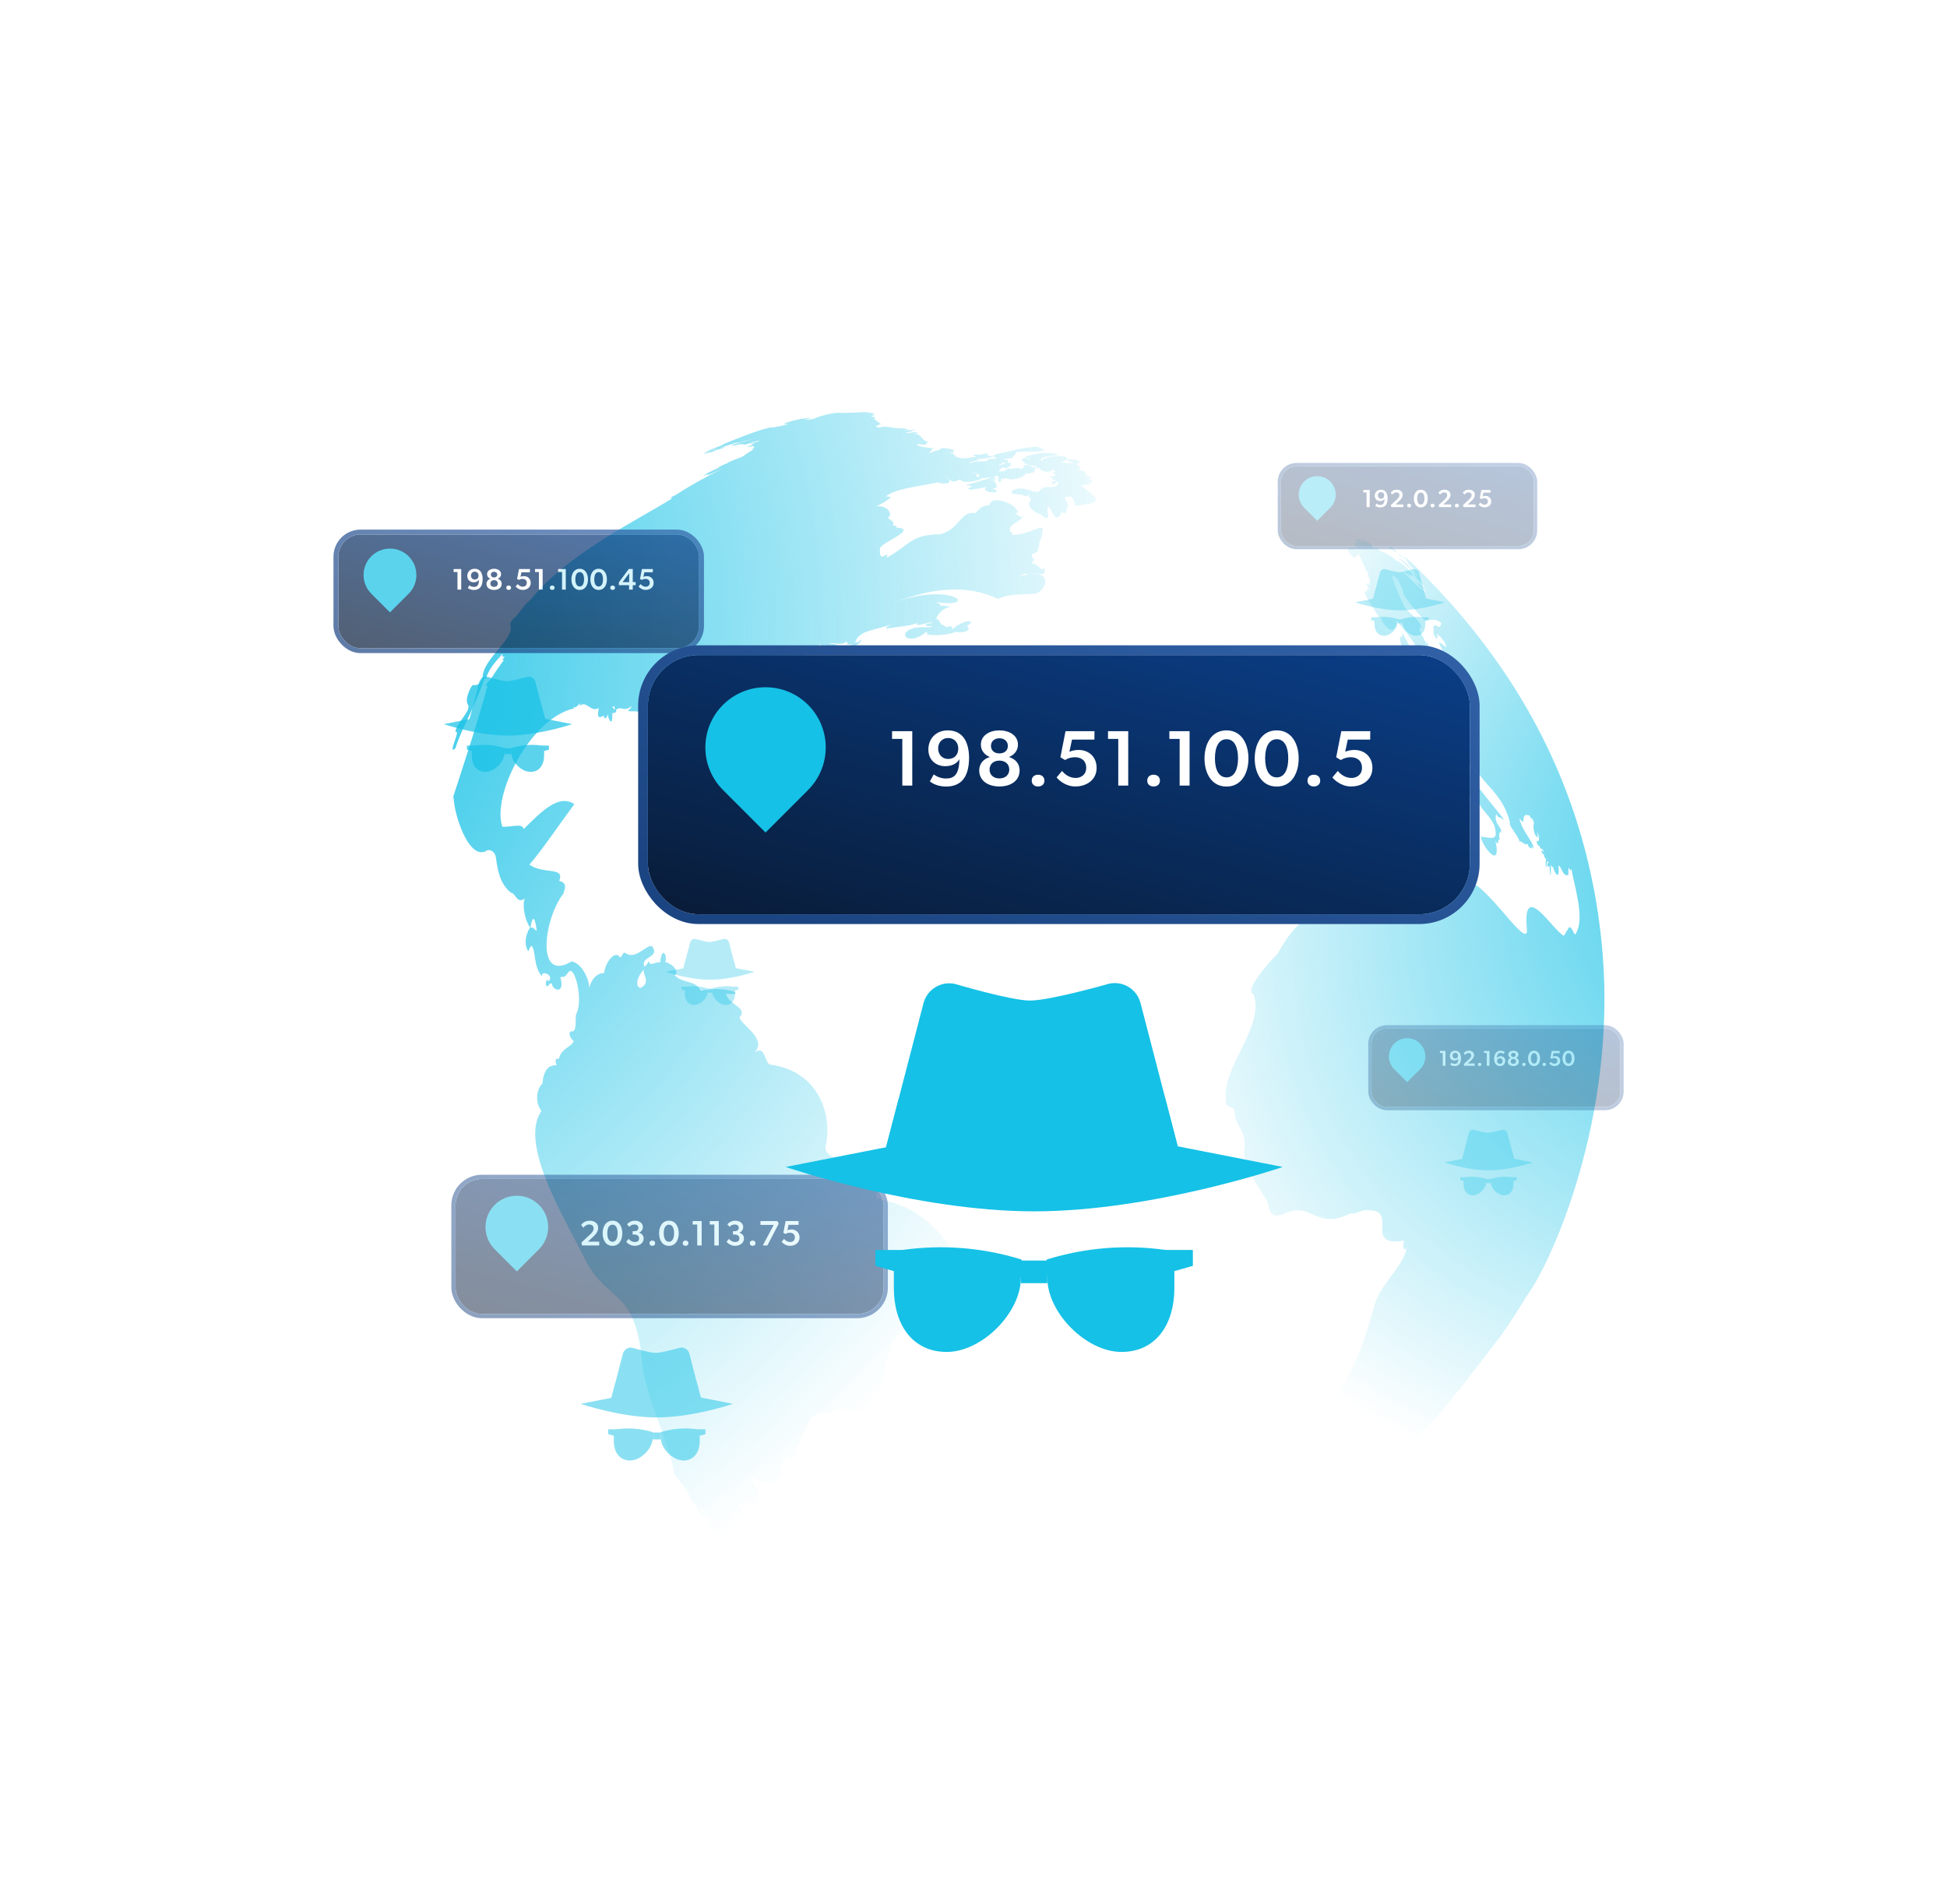 <svg width="589" height="576" viewBox="0 0 589 576" fill="none" xmlns="http://www.w3.org/2000/svg">
<g clip-path="url(#clip0_54738_242397)">
<path d="M287.581 377.034C282.44 370.864 277.545 365.302 266.9 363.032C265.149 361.168 265.398 364.997 265.105 361.094C265.545 360.618 265.567 356.246 263.149 358.767C260.241 354.8 256.055 349.996 249.558 357.457C249.74 355.623 256.818 352.611 253.262 350.932C251.337 349.7 249.684 348.892 249.697 347.053C252.033 337.661 247.876 324.229 233.34 322.138C231.204 322.315 231.758 315.901 228.37 318.406C232.144 314.064 223.987 310.079 223.751 307.759C226.431 304.793 220.263 304.042 219.681 300.623C226.523 301.432 219.983 297.915 211.951 299.765C210.586 296.418 206.081 297.586 204.057 294.919C205.551 294.536 204.098 291.741 201.156 291.016C202.158 289.828 200.3 285.385 199.702 291.253C198.716 290.619 196.551 292.749 196.281 290.758C195.94 291.024 196.364 291.134 195.022 292.494C193.429 289.324 199.895 289.878 197.271 286.267C195.481 285.661 192.154 290.733 189.047 288.225C188.361 288.268 188.728 288.497 187.645 289.743C187.29 289.115 186.847 288.866 186.363 288.914C184.874 288.984 183.051 291.817 182.72 294.424C181.153 294.276 178.946 295.679 178.201 299.17C178.624 297.493 176.41 291.399 172.889 290.886C161.937 297.481 164.529 277.762 170.495 270.282C170.257 270.023 172.319 267.15 169.161 266.526C170.981 262.086 164.408 264.654 160.155 261.589C164.174 256.948 168.418 250.469 173.745 243.302C168.868 239.878 163.171 246.24 158.412 250.822C157.994 249.013 155.367 250.173 151.981 250.144C148.658 240.746 160.388 217.142 173.824 214.279C173.639 214.215 173.464 214.17 173.304 214.104C174.341 213.76 173.94 214.388 175.511 212.701C175.424 213.017 175.399 212.869 175.338 213.531C177.458 211.767 178.781 215.708 181.123 214.199C181.164 214.784 180.03 218.213 182.644 216.452C182.745 216.675 182.679 217.886 183.489 217.01L183.388 217.023C183.733 216.656 183.561 217.131 183.855 215.979C183.925 217.58 185.425 220.347 185.224 215.846C184.933 215.692 186.892 215.863 186.358 214.771C187.891 213.366 188.666 215.646 191.118 213.59C191.023 213.786 190.936 214.338 189.914 214.978C191.151 215.733 192.671 214.23 194.674 216.593C191.492 222.639 202.048 211.776 196.269 225.66C195.569 225.989 193.303 228.928 194.913 229.244C194.833 229.388 193.103 230.474 194.507 230.272C190.715 242.081 201.754 231.674 202.742 222.428L202.723 222.407L203.099 222.545C206.639 210.914 221.822 211.929 228.399 207.851C229.441 208.279 231.136 207.554 231.011 205.656C231.371 206.206 235.24 203.668 232.83 203.278C234.711 201.704 235.984 198.594 240.059 197.015C238.152 198.157 236.554 198.679 236.124 201.26C235.707 201.506 234.948 201.167 234.631 202.754C234.605 202.85 234.59 202.964 234.578 203.094C236.081 201.564 239.408 202.31 241.271 197.566C241.791 197.977 240.532 199.508 241.316 199.255C241.283 199.286 241.277 199.308 241.267 199.344C242.865 198.295 246.061 197.661 248.106 194.846C248.021 196.564 257.643 195.221 250.743 194.681C252.283 194.191 254.066 195.528 256.195 194.081C256.672 195 255.584 195.088 257.936 194.864C257.488 195.165 256.927 195.255 256.427 195.448C256.482 195.542 259.591 196.105 260.625 193.571C259.84 193.587 260.404 194.427 258.704 194.379C259.749 190.832 263.848 190.841 269.509 188.989C269.697 189.337 268.004 189.173 268.207 190.234C269.049 189.917 272.843 189.651 275.643 189.04C276.43 188.866 277.133 188.671 277.686 188.437C276.465 189.883 279.032 188.589 282.109 188.239C281.8 188.537 282.109 188.475 279.96 188.846C280.674 189.583 280.115 189.461 282.183 189.384C280.714 190.349 278.097 189.094 275.09 190.51C271.707 192.466 275.633 195.186 280.25 191.118C280.338 191.18 280.197 191.104 280.56 191.553C278.929 192.137 285.227 192.71 289.38 191.112C289.323 191.672 294.818 191.155 292.468 189.403C295.822 187.463 291.832 187.119 288.099 190.37C287.932 189.476 288.112 189.208 286.182 189.754C286.006 189.566 286.123 189.439 285.367 189.148C284.306 188.991 284.739 188.009 283.235 187.107C283.617 186.253 284.057 185.541 284.734 184.945C285.368 184.354 286.185 183.897 287.39 183.533C287.122 183.385 285.31 183.213 284.264 183.177C284.751 182.824 284.213 182.684 282.995 182.155C296.67 184.188 288.156 176.032 271.325 182.037C279.459 178.906 289.268 176.738 298.584 179.851C299.685 180.216 300.789 180.66 301.893 181.19C305.393 179.604 308.212 179.982 312.587 179.67C314.539 179.862 316.853 177.014 316.066 175.133C315.672 174.117 314.376 173.403 311.695 173.58C313.168 172.892 317.433 175.212 315.712 171.593C315.509 173.799 312.957 169.31 312.265 170.697C311.613 170.528 313.79 168.794 312.238 168.942C312.374 168.364 312.558 168.608 311.971 167.763C312.418 167.761 314.924 166.452 313.752 166.344C314.93 165.343 313.78 164.981 314.905 163.053C316.789 156.236 313.491 161.678 306.232 161.847C306.08 161.808 306.629 160.998 305.71 161.003C304.628 158.778 308.025 158.18 309.533 156.398L309.543 156.362C307.979 156.467 309.077 156.343 306.949 155.255C307.344 155.357 308.996 154.637 307.594 154.627C308.377 153.264 300.1 149.154 299.311 152.83C298.043 152.894 296.683 153.171 295.127 155.247C290.503 154.463 290.429 160.049 284.478 161.629C275.307 161.782 275.33 164.874 268.168 168.777C269.418 165.575 265.73 171.396 266.221 165.917C266.237 165.567 266.822 165.066 267.65 164.509C267.971 164.317 268.291 164.101 268.641 163.893C271.727 162.041 276.069 159.847 271.23 159.637C271.18 159.584 271.137 159.534 271.067 159.492C271.164 159.376 271.248 159.279 271.331 159.183C271.062 159.129 271.103 159.068 270.085 158.961C270.454 158.01 270.567 158.039 268.591 156.755C270.39 155.419 268.311 152.745 264.962 153.198C265.713 152.858 267.687 152.064 269.513 150.483C268.764 150.225 268.65 150.196 267.968 150.223C270.672 147.816 277.824 147.241 283.673 145.942C285.048 146.519 289.51 146.686 285.764 143.989C286.52 144.044 286.763 145.398 288.255 145.612C288.734 145.878 288.979 145.58 290.503 145.031C291.038 146.359 295.477 145.725 297.16 144.658C298.224 144.659 298.48 144.466 300.262 144.456C298.15 145.073 295.122 145.892 292.108 146.834C292.806 146.897 293.498 146.919 294.051 147.181C294.041 147.217 293.526 147.375 292.867 147.849C293.462 148.579 296.25 147.657 298.394 147.364C296.217 149.334 304.594 149.526 300.358 147.811C300.489 147.688 300.731 147.869 301.533 147.408C301.433 147.122 301.582 145.996 300.642 145.696C301.018 144.983 300.982 145.407 301.52 144.515C300.991 144.519 300.714 145.376 299.668 145.459C300.154 145.168 300.312 145.272 300.906 144.592C300.85 144.561 300.902 144.607 300.63 144.418C300.985 144.25 300.991 143.756 301.968 144.072C301.893 144.195 301.717 144.598 302.419 144.583C301.099 144.776 302.992 147.243 302.859 144.697C303.218 144.807 303.15 145.348 304.104 144.541C304.834 145.368 308.646 145.327 310.331 143.285C310.798 143.445 313.904 142.906 312.941 142.128C312.911 141.561 313.551 141.775 314.504 141.558C314.783 142.165 315.9 142.794 316.995 142.74C317.037 142.735 317.066 142.719 317.104 142.729C317.647 142.673 318.163 142.453 318.578 141.978C318.881 142.293 318.622 142.171 319.241 142.607C319.022 142.723 317.89 143.146 318.959 143.187C318.928 143.297 318.954 143.265 319.267 143.543C319.234 143.574 319.225 143.548 318.958 143.778C319.122 143.86 318.943 143.774 319.569 143.858C318.964 143.96 315.762 144.412 318.874 144.582C318.061 144.789 318.232 145.786 319.597 144.991C319.486 145.159 319.434 145.051 319.079 145.691C317.194 144.902 318.434 148.113 319.87 145.416C319.88 145.615 319.638 145.812 320.321 145.927C319.229 148.91 316.308 145.813 314.179 148.787C311.715 149.061 309.048 146.518 305.997 148.623C306.41 150.155 306.008 148.877 308.169 149.698C309.415 149.243 309.864 150.792 311.406 149.65C311.491 149.931 310.464 150.767 311.788 150.324C311.679 150.807 311.552 150.444 311.844 151.385C310.62 152.437 311.39 154.235 314.752 155.644C318.684 158.784 316.238 154.267 317.026 153.267C318.58 153.93 319.109 159.626 321.461 154.497C321.387 155.88 323.199 155.524 322.547 153.299C323.873 155.085 322.612 150.978 321.941 150.528C324.34 149.899 324.572 150.117 325.314 153.105C327.469 152.24 336.263 153.099 328.156 147.844C327.836 147.446 328.186 147.796 326.975 146.947C327.773 146.5 328.554 146.845 330.151 146.622C330.353 146.478 328.878 146.291 329.199 145.776C330.263 146.864 330.95 144.672 329.284 145.027C329.537 144.935 329.878 144.788 330.134 144.539C330.153 144.324 329.035 144.372 328.279 143.286C329.116 143.227 327.318 141.532 326.115 142.684C326.248 142.262 327.656 141.4 325.626 140.455C329.997 138.835 318.2 138.203 324.882 140.12C324.159 140.153 321.053 140.078 321.019 139.849C326.971 137.97 317.023 136.85 314.897 139.605C314.448 137.764 318.237 138.158 320.326 137.567C318.29 136.88 314.833 136.518 310.041 138.281C310.224 138.942 310.657 137.905 311.805 139.156C308.445 137.417 307.652 140.431 313.527 141.068C313.906 141.78 313.194 141.595 310.765 140.571C310.653 140.739 309.302 140.545 309.514 141.773C308.448 141.929 307.774 141.282 306.034 141.877C305.889 141.58 303.797 141.831 304.212 142.475C303.911 142.538 303.011 142.619 302.179 142.663C302.458 142.003 302.36 141.86 303.734 141.327C303.75 141.473 304.028 141.379 304.076 141.793C304.658 141.449 306.019 141.109 305.847 139.97C305.04 140.154 304.254 139.974 302.022 140.937C302.282 140.674 303.988 139.291 304.017 140.212C304.672 139.988 305.046 140.4 304.832 139.116C304.393 138.939 304.598 139.229 303.465 139.037C303.719 138.764 304.087 139.08 304.851 138.665C305.52 139.271 307.133 137.872 307.482 136.758C310.03 136.325 312.168 137.022 316.201 136.33C315.07 135.894 313.985 134.589 311.677 135.391C309.146 135.466 305.853 136.508 302.389 137.198C302.423 137.223 302.484 137.239 302.522 137.249C301.862 137.14 298.978 137.934 301.429 138.469C301.463 138.493 301.105 138.526 301.353 138.803C300.311 138.871 300.276 138.704 298.65 138.975C298.712 139.133 298.883 139.248 299.006 139.303C297.218 139.925 295.844 139.136 293.529 140.195C293.533 140.094 293.548 140.185 293.482 139.924C293.299 140.057 293.097 140.201 292.879 140.342C293.081 140.142 293.214 140.011 294.619 139.132C294.289 139.385 293.91 139.641 293.557 139.888C293.749 139.78 294.814 139.482 296.161 139.194C296.039 139.107 295.961 139.182 295.417 138.859C296.258 139.078 303.351 137.952 298.98 137.927C298.818 136.956 297.853 136.981 296.315 137.904C296.496 137.778 296.698 137.633 296.896 137.504C296.109 137.677 293.014 137.212 295.308 138.225C293.539 138.277 289.879 139.68 288.235 137.135C288.174 137.12 287.561 137.283 287.331 136.94C287.342 136.841 289.066 137.155 288.392 136.184C288.449 136.215 288.544 136.224 288.617 136.046C287.896 136.276 285.144 134.656 283.859 136.337C283.146 135.979 281.731 137.249 280.776 137.001C281.154 136.957 282.467 136.054 281.664 135.846C284.664 135.334 280.166 135.945 277.395 134.658C277.914 133.722 279.845 135.61 280.662 133.562C278.688 133.388 279.041 131.141 276.377 131.26C276.62 131.205 276.878 131.154 277.778 131.01C276.972 130.313 274.37 131.353 274.21 130.902C275.056 130.429 274.375 131.276 277.02 129.845C276.226 129.898 275.931 130.318 273.503 130.081C273.637 130.037 273.764 130.109 274.802 129.906C273.742 129.513 272.109 129.601 269.514 129.383C269.552 129.393 269.698 129.392 269.796 129.244C269.346 129.166 269.762 129.219 268.694 129.233C268.962 128.909 267.799 129.3 267.665 129.108C267.18 128.864 266.491 129.653 265.027 129.131C265.191 128.599 265.478 128.673 266.606 128.297C266.038 128.205 264.398 126.59 264.417 126.697L264.27 126.698C264.34 126.504 264.401 126.811 264.797 126.261C264.047 125.948 264.843 126.39 263.323 125.893C263.912 125.968 265.469 125.301 263.726 125.463C263.899 125.366 265.097 125.087 263.667 125.148C265.863 124.726 262.983 125.128 262.198 124.704C260.137 124.609 257.614 125.04 253.141 124.886C252.009 124.986 249.203 125.469 246.542 126.518C246.557 126.522 246.643 126.505 246.815 126.471C246.107 126.681 244.833 127.208 243.723 126.872C245.192 126.585 243.937 126.833 245.489 126.481C245.165 126.475 244.952 126.278 243.256 126.712C243.277 126.638 243.241 126.708 243.48 126.549C241.715 126.823 239.716 127.178 236.998 128.196C237.42 128.14 237.027 128.18 238.082 128.123C237.961 128.21 237.705 128.167 237.188 128.481C237.527 128.428 237.392 128.417 239.017 128.209C239.055 128.219 239.084 128.202 239.126 128.198C239.084 128.202 239.04 128.215 238.996 128.227C237.072 128.695 235.85 129.031 232.979 129.459C233.033 129.41 233.262 129.375 233.821 129.142C233.497 129.2 233.086 129.306 232.751 129.4L232.761 129.363C230.291 130.044 229.127 130.316 224.388 132.156C224.573 132.102 224.79 132.024 224.971 131.985C224.722 132.062 224.492 132.159 224.246 132.229C222.614 132.813 220.912 133.505 218.398 134.552C218.327 134.573 218.258 134.618 218.143 134.651C218.005 134.71 217.832 134.807 217.625 134.91C218.097 134.758 217.969 134.779 219.229 134.335C219.325 134.281 219.44 134.248 219.545 134.22C219.382 134.28 219.405 134.286 219.229 134.335C219.118 134.385 218.88 134.481 218.424 134.661C218.634 134.637 218.428 134.647 219.07 134.53C218.21 134.818 215.311 135.789 212.806 137.005L213.122 136.89C213.122 136.89 213.137 136.894 213.001 136.977C213.608 136.78 214.179 136.417 216.804 135.705L216.796 135.821C216.656 135.887 216.474 135.958 215.609 136.268C215.65 136.177 215.594 136.264 215.85 136.071C215.045 136.398 214.397 136.45 212.581 137.497C212.686 137.47 212.935 137.393 213.59 137.106C213.586 137.121 213.606 137.11 213.463 137.215L213.457 137.237L213.478 137.219C213.583 137.191 214.052 137.053 214.637 136.788C214.627 136.824 214.66 136.793 214.591 136.894C215.231 136.784 215.639 136.63 217.281 135.947L217.227 135.996C217.456 135.992 218.383 135.721 219.394 135.236C218.68 135.381 218.645 135.215 216.732 135.993C218.201 135.265 220.282 134.758 222.489 134.001L222.504 134.005C222.59 133.988 222.817 134.047 223.612 133.757C223.581 133.812 223.623 133.776 223.5 133.87C223.802 133.893 224.766 133.49 226.161 133.175C226.08 133.233 225.983 133.231 225.697 133.385C226.101 133.333 226.001 133.165 227.916 132.82C226.468 133.239 224.059 133.755 221.395 134.669C221.894 135.153 223.711 134.106 224.851 134.418C225.093 134.363 225.395 134.299 225.619 134.224C225.27 134.369 225.556 134.246 224.788 134.645C225.686 134.658 226.966 133.786 229.908 133.283C229.047 133.87 228.921 133.444 226.477 134.47C227.25 134.317 226.715 134.43 228.7 133.977C228.293 134.186 228.568 133.927 227.442 134.476C227.559 134.491 227.479 134.486 227.788 134.488C227.277 134.867 227.415 134.572 225.925 135.232C225.817 135.417 229.833 134.169 227.339 136.111L228.158 135.969C226.97 136.417 226.16 137.057 224.682 138.114L224.605 138.157C224.575 138.267 219.514 139.944 220.143 140.107C219.584 140.34 219.561 140.216 217.345 141.357C217.481 141.455 217.347 141.499 217.758 141.362C216.339 142.001 215.051 142.517 212.844 143.833C213.486 143.803 212.976 143.883 214.365 143.354C214.312 143.458 214.271 143.314 213.983 143.766C215.064 143.41 216.135 142.916 218.723 141.691C217.835 142.169 215.382 143.437 213.5 144.397L213.816 144.282C211.094 145.638 207.832 147.538 204.224 149.868C203.971 149.96 203.829 149.884 202.859 150.663L203.336 150.787C193.007 157.276 171.75 167.454 160.383 181.547C159.13 182.67 160.099 181.457 156.04 186.536C155.872 186.847 155.343 186.851 154.439 188.419C154.423 188.478 154.443 188.404 154.337 188.786C156.093 193.305 146.097 198.943 145.973 205.092C145.865 205.04 145.739 204.968 145.629 204.924C146.407 205.283 145.055 207.648 143.209 207.247C142.509 207.105 140.53 211.677 141.487 213.036C142.83 214.904 138.278 218.359 137.724 221.419C137.724 221.419 137.772 221.393 137.907 221.286L137.917 221.454L138.042 221.384C139.127 221.367 135.266 228.756 137.776 226.346C139.511 220.655 144.107 212.96 146.534 205.237L146.959 205.403C147.932 202.53 149.043 201.094 152.003 197.848C152.332 197.894 151.29 198.812 152.68 198.662C152.651 198.709 151.351 200.151 152.502 199.599C152.068 200.14 149.717 203.387 148.376 205.653C147.885 205.959 147.842 206.026 146.773 207.457C147.039 207.463 147.009 207.573 147.523 207.329C144.477 218.497 141.099 228.807 136.778 242.061C136.936 241.724 137.107 241.399 137.258 241.06C137.076 245.185 141.402 259.914 146.822 257.582C147.721 256.769 149.482 257.186 149.985 259.215C150.54 263.201 151.118 267.311 154.614 270.117C155.974 270.132 156.306 273.603 158.776 271.836C157.998 273.24 158.49 277.895 160.339 280.579C159.399 282.217 158.181 285.065 159.802 287.841C160.164 287.265 160.185 286.515 160.838 286.149C162.237 287.961 161.281 292.303 163.949 295.374C163.688 293.204 167.952 295.288 165.883 296.868C164.958 295.101 164.678 300.492 166.42 297.425C166.496 297.382 166.396 297.655 166.988 297.572C166.807 299.344 171.103 301.373 169.511 295.614C170.657 295.376 170.55 296.057 172.05 294.037C173.841 291.849 176.595 302.658 174.294 306.839C173.928 308.106 174.705 312.67 172.707 311.993C171.755 312.557 172.716 314.311 173.538 314.981C172.892 316.876 169.844 316.974 169.072 320.355C168.123 320.085 167.735 320.756 168.4 322.259C165.808 322.263 164.512 323.69 164.046 327.962C162.8 328.709 161.401 333.093 163.796 336.093C156.972 346.004 170.411 367.871 176.957 380.917C179.311 385.622 181.877 388.092 184.302 390.249C188.779 394.238 192.8 397.172 194.166 411.242C194.313 413.383 194.684 415.51 195.185 417.664C197.444 427.297 202.577 436.873 203.985 445.97C205.512 448.264 206.778 449.089 208.45 452.059L208.413 452.049C208.566 453.199 209.456 454.619 210.976 456.085C210.926 456.032 210.79 455.934 210.618 455.913C211.311 456.431 211.348 458.441 213.494 459.258C213.196 458.133 213.193 459.023 211.693 456.019C212.733 456.25 213.134 458.472 214.498 459.535C214.48 459.687 215.208 460.727 215.671 461.784C215.151 461.373 215.741 461.763 214.05 460.332C214.825 461.525 215.866 463.457 217.501 465.503C217.501 465.503 217.378 465.274 217.338 465.067C217.487 465.263 217.996 465.947 218.535 465.378L218.467 465.037C218.815 465.482 219.298 465.789 220.032 466.924C219.972 466.909 219.966 466.813 219.101 466.446C219.147 466.513 219.063 466.436 219.466 466.974C219.451 466.97 219.41 466.944 219.331 466.876C220.112 469.22 224.019 471.424 226.138 473.659C226.139 473.597 226.148 473.623 226.157 473.444C226.157 473.444 226.197 473.533 226.609 473.955C226.604 473.914 226.635 473.946 226.48 473.685C226.637 473.765 226.529 473.714 226.898 473.936L226.921 473.941L226.925 473.927C227.002 474.089 227.247 474.026 227.646 474.492C227.494 474.453 227.586 474.413 227.052 474.259C227.117 474.26 227.249 474.664 227.594 474.738C227.69 474.685 228.289 475.25 228.335 475.025C228.358 475.031 228.406 475.209 228.667 475.293L228.671 475.278C228.785 475.307 228.683 475.383 229.36 475.811C229.349 475.793 229.359 475.756 229.376 475.697C229.475 475.778 229.416 475.786 229.786 475.977L229.768 475.893C229.728 475.804 230.01 476.193 230.565 476.478L230.822 476.663L230.798 476.602L231.105 476.815C231.105 476.815 231.082 476.81 231.096 476.758C231.19 476.861 231.082 476.81 231.468 476.973C231.571 477.039 231.518 477.025 231.824 477.183C231.824 477.183 231.779 477.109 231.728 477.001C232.149 477.268 231.914 477.207 232.764 477.687C232.758 477.623 232.79 477.655 232.687 477.526C233.296 477.999 234.197 478.351 235.152 478.804L234.834 478.485C235.004 478.545 235.417 479.109 235.854 479.143C235.747 478.942 235.844 479.18 235.241 478.63C235.294 478.644 235.497 478.878 235.505 478.557C235.57 478.613 235.752 478.778 235.799 478.46C230.262 475.164 224.264 467.803 224.506 461.906C224.129 461.564 223.576 461.42 223.276 460.949C226.495 461.407 223.793 461.721 221.194 457.314C221.697 457.641 222.889 458.352 223.761 458.516C224.931 458.78 225.526 458.124 223.085 454.38C231.433 458.47 231.214 451.122 225.961 446.12C228.442 447.34 236.365 453.114 236.36 443.082C236.961 442.466 237.023 440.625 239.101 440.629C236.981 448.652 243.146 432.193 245.877 428.454C246.38 428.427 248.792 426.4 251.469 427.938C251.64 426.439 251.444 427.002 254.931 426.05C258.857 427.212 261.713 428.048 263.9 422.719C269.743 419.151 265.63 406.265 274.506 401.918C291.682 393.491 298.868 381.477 287.514 377.04L287.581 377.034ZM310.244 173.629C310.758 173.329 310.496 173.836 311.111 173.814C310.497 173.978 309.138 174.31 308.543 173.879C309.131 173.836 309.672 173.701 310.244 173.629ZM294.482 142.947C294.766 143.036 295.201 143.078 295.562 143.243C295.997 143.372 296.319 143.676 296.243 144.333C295.687 144.346 294.817 144.026 295.697 143.341C295.646 143.289 295.622 143.259 295.562 143.243C295.372 143.194 295.013 143.376 294.194 142.872L294.482 142.947ZM185.286 213.918C185.678 213.382 185.925 213.808 186.09 214.623C185.803 214.485 185.864 214.706 185.244 213.923L185.286 213.918ZM162.34 281.508C162.118 281.931 161.811 280.544 160.451 280.585C160.598 280.143 161.414 274.458 162.367 281.5L162.348 281.51L162.34 281.508ZM194.786 293.346C194.39 294.927 197.019 297.374 193.693 298.919C192.063 298.323 192.751 295.391 194.786 293.346ZM309.565 156.43C309.504 156.651 309.636 156.465 309.565 156.43V156.43Z" fill="url(#paint0_radial_54738_242397)"/>
<path d="M421.817 166.409C421.876 166.439 421.89 166.443 421.876 166.439L421.805 166.398C421.805 166.398 421.812 166.4 421.819 166.402L421.817 166.409Z" fill="url(#paint1_linear_54738_242397)"/>
<path d="M451.735 198.58C444.254 188.17 435.422 178.108 425.166 168.431C424.794 168.098 424.375 167.73 423.813 167.271C424.153 167.634 423.949 167.361 424.752 168.103C424.796 168.178 424.894 168.258 425.05 168.416L424.915 168.326C425.181 168.608 424.964 168.379 425.596 168.99L425.46 168.901C425.575 169.009 425.43 169.066 426.227 169.831C425.71 169.643 425.409 169.085 424.212 168.083C424.521 168.557 424.502 168.481 425.345 169.368C425.303 169.318 425.216 169.256 425.114 169.191C425.525 169.872 425.174 169.348 426.198 170.597L426.063 170.562C426.365 171.058 427.242 171.741 428.298 173.045C428.275 173.04 428.125 173.001 427.788 172.773C427.255 172.154 426.95 172.297 425.997 171.082C426.008 171.101 426.062 171.138 426.159 171.163C425.782 170.648 424.435 169.466 422.974 168.776C423.789 169.679 424.477 169.974 426.161 171.732C426.15 171.713 426.105 171.702 426.067 171.692C427.588 173.116 427.597 172.795 429.114 174.517C428.058 173.671 429.049 174.461 427.451 173.317C428.03 174.634 429.926 176.375 431.154 177.897C431.097 178.159 427.663 175.14 429.123 176.864L429.086 176.854C429.276 177.321 430.081 177.685 431.747 179.162C429.06 178.236 426.849 174.892 423.542 172.339C427.696 175.109 429.772 174.947 423.1 169.818C423.094 169.84 423.131 169.85 423.169 170.002C421.708 169.169 420.648 167.966 418.06 166.829C418.125 166.941 418.008 166.871 418.462 167.343C417.929 167.009 417.261 166.301 416.016 165.469C416.077 165.682 416.021 165.509 416.288 165.933C415.95 165.704 415.385 166.262 415.104 165.172L415.239 165.206C414.672 164.421 414.109 164.34 412.604 163.378C412.643 163.467 412.679 163.539 412.724 163.606C412.508 163.433 412.148 163.198 411.599 162.923C411.585 162.975 411.928 163.126 412.533 164.118C412.138 163.78 412.446 163.914 411.417 163.058C412.001 163.897 412.352 164.419 412.472 164.623C411.906 164.036 412.563 164.583 410.776 162.736C410.789 162.834 410.761 162.732 410.87 163.06C410.768 162.994 410.708 162.979 410.353 162.73C410.688 163.195 410.515 162.953 411.265 163.8C411.082 163.651 411.28 163.804 410.77 163.476C410.77 163.476 410.744 163.509 410.77 163.618C410.672 163.396 410.333 163.088 409.701 163.249C409.75 163.42 410.128 163.532 410.983 164.233C410.865 164.14 410.652 163.983 410.445 164.292C410.283 164.211 410.38 164.236 409.993 163.956C410.206 164.286 410.149 164.059 410.827 165.164C409.852 163.801 408.598 163.661 410.76 165.975C410.129 165.419 408.929 164.574 410.7 166.536C410.635 166.48 410.502 166.383 410.103 166.059L410.33 166.536C410.185 166.538 410.022 165.628 409.329 165.64C408.863 165.639 407.251 165.865 407.841 166.71C408.312 167.407 409.925 170.22 410.733 167.476C411.617 168.278 411.953 170.03 413.058 171.876C412.966 171.773 413.031 171.829 412.744 171.622C412.816 171.995 413.813 172.851 414.048 173.961C413.988 173.945 413.981 173.825 413.744 173.67L414.012 174.172L413.541 174.107C414.098 174.352 414.791 175.777 414.237 176.093C414.331 176.417 414.271 176.259 414.538 176.967C414.067 176.846 414.518 177.041 413.645 176.257C413.594 176.583 413.733 176.318 413.924 177.125C413.795 177.068 413.764 176.981 413.188 176.455C413.319 177.222 413.653 176.89 414.394 178.429C414.167 178.292 414.344 178.377 413.516 177.809C413.67 178.204 413.503 177.94 414.006 178.724C413.919 178.805 413.847 178.431 413.459 178.584C413.474 178.588 413.416 178.739 413.506 179.133C413.41 179.045 413.448 179.055 413.167 178.825C413.151 178.939 413.24 178.765 412.969 179.445C412.835 179.292 412.965 179.404 412.527 179.016C412.772 179.434 413.037 179.92 413.343 180.433C414.418 182.358 415.776 184.789 417.35 186.882C417.366 186.823 417.345 186.897 417.45 186.608C417.526 186.682 417.521 186.642 417.948 187.067C417.229 187.025 421.352 193.717 422.475 188.504C422.404 188.186 422.313 187.792 422.194 187.501C424.403 190.135 425.909 191.61 428.751 196.111L428.557 195.998C428.523 196.266 428.503 196.624 428.553 196.873C426.926 195.201 428.876 200.05 430.484 200.786C431.247 199.726 430.023 199.91 429.958 197.991C430.851 198.615 432.582 200.432 431.287 197.061C432.02 197.052 431.4 197.027 432.605 197.399C432.598 197.279 432.696 197.304 432.45 196.807C432.499 196.859 432.628 196.971 432.839 197.222C432.772 197.032 432.522 195.689 431.589 194.203C431.587 194.439 431.627 194.726 431.666 194.933C430.746 193.403 430.796 193.281 429.327 190.585C429.588 190.454 429.338 190.603 429.716 189.769C429.855 189.789 429.813 189.652 430.034 189.866C429.743 188.182 428.128 186.954 426.519 185.39C425.813 184.727 425.133 184.001 424.562 183.144L424.681 183.151C423.366 180.651 422.052 177.315 420.968 174.046C421.765 174.527 421.96 174.261 423.477 175.984C423.172 175.78 423.477 175.984 422.686 175.339C423.407 176.661 423.817 176.86 424.571 179.358C424.496 179.339 424.523 179.385 424.399 179.314C425.567 181.476 427.585 184.219 430.278 186.874C430.321 186.949 430.357 187.021 430.401 187.064C430.678 187.451 431.071 187.567 431.545 187.594C432.767 187.647 434.493 186.961 436.057 188.57C435.836 188.931 435.782 189.351 435.621 189.555C435.452 189.811 435.122 189.758 434.135 188.953C434.136 189.095 434.113 189.263 434.091 189.399C433.914 189.314 433.727 189.408 433.518 189.923C433.594 190.227 433.811 190.598 433.963 190.858C433.849 190.75 433.707 190.626 433.576 190.522C433.854 191.619 433.26 191.79 434.789 193.469C434.783 193.404 434.587 192.817 434.925 192.612C434.828 192.327 434.635 191.985 434.49 191.727C435.177 192.085 434.607 191.741 435.875 192.776C435.875 192.776 435.852 192.715 435.814 192.564C436.099 193.552 437.08 193.717 437.623 195.908C432.334 191.514 438.02 197.872 437.898 200.974C438.227 203.9 438.384 199.812 433.704 202.819C433.212 202.14 433.382 202.452 431.986 200.729C431.879 200.764 432.142 201.029 431.694 201.254C431.825 201.445 430.711 201.38 430.68 202.122C428.023 200.573 426.906 195.701 424.239 191.521C424.048 191.117 424.505 193.381 423.615 192.576C423.105 193.535 424.447 197.746 426.772 199.621C426.648 200.638 427.883 200.616 427.582 202.433C427.216 202.22 425.985 200.855 426.147 202.656C425.349 202.468 423.958 201.614 424.106 203.664L424.025 203.525C423.97 203.866 424.782 207.586 421.792 208.114C422.234 208.858 420.512 209.79 420.631 212.204C419.358 212.651 418.86 211.474 417.268 210.308C416.235 210.24 420.745 214.75 416.796 213.801C416.289 213.229 416.695 213.215 413.741 212.954C412.305 214.038 415.214 215.637 417.587 217.453C417.587 217.453 417.651 217.453 417.882 217.347C417.888 217.467 425.318 229.813 419.326 229.507C416.391 229.607 411.445 225.482 407.947 227.308C407.828 230.11 407.1 239.276 407.952 244.947C407.979 246.746 405.814 249.142 411.517 248.245C416.06 253.869 411.427 252.523 422.37 252.377C423.178 251.93 422.449 250.29 425.015 250.215C424.055 248.682 426.415 247.74 426.482 246.266C423.846 243.925 426.225 239.531 430.725 237.252C429.044 232.876 430.769 232.047 436.451 234.12C437.953 226.148 441.137 237.429 441.71 236.384C442.461 237.373 443.01 238.88 444.411 239.87C444.586 241.051 445.931 242.012 447.596 243.347C448.713 245.78 452.337 248.035 452.459 251.783C452.883 254.512 449.76 253.135 448.36 253.234C448.262 253.066 448.349 253.215 448.072 252.742C447.352 254.798 454.525 264.301 452.387 254.361C452.388 254.416 452.659 254.967 453.123 255.26C453.304 255.046 453.084 254.54 453.432 253.927C453.474 253.922 453.395 253.917 453.63 254.08C453.844 253.661 453.307 253.2 453.628 251.996C455.421 250.869 451.604 249.417 452.622 246.3C452.942 246.304 452.645 247.135 453.844 247.324C458.965 251.4 442.919 235.076 441.914 228.631C443.348 227.61 442.899 228.726 444.709 231.352L444.783 230.858C444.705 231.138 446.238 232.715 445.647 231.301C448.957 237.942 454.564 239.822 456.871 249.103C456.815 249.072 456.942 249.137 456.608 248.893C456.851 250.407 458.647 251.934 459.869 254.851C459.858 254.833 459.844 254.742 459.916 254.54C460.007 254.445 460.416 254.849 460.906 255.133C461.304 255.377 461.761 255.549 462.117 255.341C462.559 255.912 461.855 256.189 463.558 256.76C463.499 256.626 463.585 256.806 463.111 255.69C463.327 255.92 463.236 255.959 464.04 256.757C463.584 254.202 460.703 251.932 459.61 247.548C462.282 250.853 459.315 245.365 462.83 246.803C462.866 247.965 463.891 247.115 464.064 249.306C463.72 248.957 463.757 252.636 465.191 253.422C465.254 252.768 465.046 252.651 465.011 251.687C465.112 252.186 465.718 252.744 465.54 254.325C465.518 254.319 465.549 254.208 465.443 254.158C465.447 254.198 465.364 254.153 465.376 254.598C465.376 254.598 465.24 254.508 464.903 254.335C464.96 255.423 464.652 254.373 465.529 256.2C465.55 256.126 465.591 255.979 465.496 255.458C465.777 255.83 465.524 256.017 466.239 256.934C466.239 256.934 466.227 256.892 466.288 256.671C466.6 256.79 466.532 257.175 467.169 257.339C467.094 257.32 467.015 257.315 466.903 257.286L466.999 257.745C466.999 257.745 466.73 257.502 466.443 257.066C466.557 257.316 465.976 257.498 466.922 258.538C466.955 258.562 466.856 258.427 467.027 258.391C467.214 258.439 466.831 259.233 467.745 259.87C467.663 260.306 467.469 260.912 467.646 262.543C467.882 261.933 467.721 262.563 467.988 260.666C468.025 260.675 468.027 260.755 468.449 260.682L468.446 261.036L468.348 260.956C468.376 261.057 467.769 261.36 468.32 262.259C469.132 262.112 468.528 261.002 469.005 264.715C469.319 264.598 469.05 263.037 469.212 261.596C469.328 261.901 469.208 261.61 469.636 262.462L469.835 262.095C469.851 263.33 471.973 267.307 471.448 261.956C472.373 261.893 472.794 265.379 474.251 264.703C474.307 264.733 474.274 264.764 474.451 264.793C474.489 264.227 474.463 263.289 474.516 262.466C474.727 262.86 475.46 264.058 475.352 262.578C475.952 267.143 479.618 277.704 476.779 282.279C476.285 284.331 475.234 277.937 474.006 281.805C473.952 281.767 473.997 281.779 473.862 281.689C473.638 281.687 474.004 281.986 473.082 283.099C469.857 281.656 460.318 265.376 461.945 281.553C461.745 286.166 453.381 273.004 446.936 268.037C444.924 267.939 447.168 260.93 446.034 255.975C444.523 255.809 442.42 254.749 439.378 255.145C438.69 255.939 438.584 252.794 437.925 254.772C437.807 255.539 436.303 254.001 436.167 255.947C433.518 250.185 424.131 259.135 420.685 256.444C417.602 259.228 414.811 249.382 413.328 256.199C412.832 258.77 409.89 259.902 406.473 262.356C402.996 265.197 407.266 272.567 398.424 276.763C394.013 277.376 390.05 282.097 386.4 288.705C385.185 289.72 376.015 299.616 379.21 300.735C382.775 310.796 369.448 322.547 370.879 333.15C370.587 335.482 373.61 334.205 373.469 336.6C373.627 340.507 377.286 342.637 376.443 347.48C375.741 352.595 379.876 357.412 382.859 362.699C384.392 363.85 382.877 369.057 387.996 367.434C396.797 362.84 397.977 372.731 408.746 366.962C409.369 367.832 411.933 365.814 413.513 366.164C423.546 365.659 412.096 377.504 424.694 375.321C424.586 375.79 423.966 378.922 425.528 377.673C424.338 383.5 417.489 388.491 415.749 394.99C410.922 413.087 405.578 423.941 389.441 439.249C378.335 449.778 366.068 468.264 347.74 476.404C347.987 476.467 347.74 476.404 348.488 476.256C348.194 476.3 348.312 476.653 347.501 477.171C347.912 477.221 347.908 477.236 348.031 477.228C348.16 477.198 348.442 477.136 349.398 476.963C349.383 477.015 349.412 476.967 349.24 477.096C349.689 477.156 349.72 477.101 350.009 477.017C350.293 476.948 350.827 476.848 352.329 476.815C352.407 477.167 352.141 477.201 353.196 476.959C353.225 477.084 353.046 476.92 353.074 477.338C353.39 477.3 353.134 477.353 354.489 477.045L354.562 477.301C361.413 476.201 379.538 469.019 385.533 465.04C385.529 465.055 385.576 464.972 385.444 465.017C392.55 461.859 397.869 459.206 405.966 452.081L405.956 452.118C425.701 442.676 439.006 423.58 453.123 405.308L453.123 405.363C455.171 402.811 461.659 392.629 461.477 392.621C469.13 382.754 489.005 338.59 484.805 288.338C482.14 256.458 471.664 226.269 451.706 198.541L451.735 198.58ZM467.426 257.397C467.463 257.406 467.523 257.422 467.58 257.42C467.532 257.448 467.516 257.42 467.426 257.397Z" fill="url(#paint2_radial_54738_242397)"/>
<path d="M422.961 167.481C423.332 167.831 423.687 168.184 424.058 168.533C424.426 168.865 424.763 169.166 425.107 169.468C424.603 168.926 424.246 168.7 424.204 168.618C423.325 167.741 423.136 167.606 422.961 167.481Z" fill="url(#paint3_linear_54738_242397)"/>
<path d="M421.824 166.416C421.767 166.386 421.67 166.329 421.517 166.21C421.671 166.353 421.511 166.232 421.981 166.663C421.558 166.324 421.369 166.045 420.098 165.179C420.442 165.482 421.041 166.032 422.492 167.152L422.5 167.122C422.725 167.331 422.828 167.397 422.937 167.472C422.557 167.121 422.205 166.76 421.818 166.407L421.824 166.416Z" fill="url(#paint4_linear_54738_242397)"/>
<g opacity="0.32">
<path d="M214.056 300.028C214.056 301.93 211.941 304.046 210.038 304.046C208.135 304.046 207.168 302.504 207.168 300.602V299.081C207.168 298.942 207.218 298.808 207.31 298.703C207.401 298.599 207.527 298.531 207.664 298.512C209.807 298.212 211.989 298.386 214.056 299.024C214.2 299.024 214.056 300.028 214.056 300.028Z" fill="#15C1E6"/>
<path d="M215.49 300.028C215.49 301.93 217.605 304.046 219.508 304.046C221.411 304.046 222.378 302.504 222.378 300.602V299.081C222.378 298.942 222.327 298.808 222.236 298.703C222.145 298.599 222.019 298.531 221.881 298.512C219.739 298.212 217.557 298.386 215.49 299.024C215.346 299.024 215.49 300.028 215.49 300.028Z" fill="#15C1E6"/>
<path d="M215.49 299.089H214.055V300.315H215.49V299.089Z" fill="#15C1E6"/>
<path d="M207.168 299.664L206.164 299.377V298.516H207.742L207.168 299.664Z" fill="#15C1E6"/>
<path d="M222.379 299.664L223.383 299.377V298.516H221.805L222.379 299.664Z" fill="#15C1E6"/>
<path d="M218.848 284.071C218.848 284.071 215.642 284.992 214.542 284.987C213.503 284.982 210.487 284.086 210.487 284.086C210.122 284.005 209.739 284.068 209.42 284.264C209.101 284.459 208.87 284.77 208.776 285.132L206.719 293.051H222.606L220.546 285.121C220.453 284.761 220.224 284.45 219.908 284.255C219.591 284.059 219.212 283.993 218.848 284.071Z" fill="#15C1E6"/>
<path d="M214.781 296.42C221.221 296.42 228.261 294.013 228.261 294.013L214.781 291.365L201.301 294.012C201.301 294.012 208.34 296.42 214.781 296.42Z" fill="#15C1E6"/>
<path d="M221.88 290.282C221.88 290.282 217.668 290.764 214.659 290.764C211.65 290.764 207.437 290.282 207.437 290.282L206.715 293.051C206.715 293.051 211.048 294.254 214.658 294.254C218.269 294.254 222.602 293.051 222.602 293.051L221.88 290.282Z" fill="#15C1E6"/>
</g>
<g opacity="0.5">
<g filter="url(#filter0_dd_54738_242397)">
<rect x="133.973" y="352.848" width="129.501" height="40.843" rx="7.969" fill="url(#paint5_linear_54738_242397)"/>
<rect x="133.334" y="352.209" width="130.778" height="42.119" rx="8.608" stroke="url(#paint6_linear_54738_242397)" stroke-width="1.277"/>
</g>
<path fill-rule="evenodd" clip-rule="evenodd" d="M149.648 377.944C147.931 376.228 146.869 373.857 146.869 371.238C146.869 366.001 151.115 361.756 156.352 361.756C161.589 361.756 165.834 366.001 165.834 371.238C165.834 373.857 164.772 376.228 163.056 377.944L163.057 377.945L156.352 384.651L149.647 377.945L149.648 377.944Z" fill="#15C1E6"/>
<path d="M175.891 375.912L178.446 373.549C179.034 373.004 179.569 372.395 179.569 371.668C179.569 370.93 179.098 370.46 178.265 370.46C177.335 370.46 176.811 371.048 176.458 371.443L175.817 370.599C176.052 370.257 176.811 369.316 178.371 369.316C179.943 369.316 180.958 370.182 180.958 371.486C180.958 372.747 179.964 373.677 179.505 374.116L177.858 375.655H181.268V376.799H176.073L175.891 375.912ZM182.31 373.121C182.31 371.187 183.23 369.316 185.293 369.316C187.356 369.316 188.264 371.187 188.264 373.121C188.264 375.056 187.356 376.927 185.293 376.927C183.219 376.927 182.31 375.056 182.31 373.121ZM186.853 373.1C186.853 371.593 186.362 370.513 185.293 370.513C184.224 370.513 183.721 371.593 183.721 373.1C183.721 374.597 184.224 375.687 185.293 375.687C186.362 375.687 186.853 374.597 186.853 373.1ZM193.326 372.972C193.924 373.111 194.715 373.613 194.715 374.672C194.715 376.083 193.486 376.916 191.979 376.916C190.578 376.916 189.627 375.944 189.445 375.687L190.183 374.81C190.557 375.281 191.188 375.762 192.032 375.762C192.877 375.762 193.336 375.398 193.336 374.618C193.336 373.848 192.631 373.496 191.872 373.496H191.38V372.48H191.979C192.663 372.48 193.133 372.117 193.133 371.443C193.133 370.855 192.674 370.46 191.925 370.46C191.262 370.46 190.739 370.738 190.386 371.176L189.691 370.396C190.033 369.979 190.878 369.316 192.043 369.316C193.411 369.316 194.48 370.032 194.48 371.261C194.48 372.149 193.807 372.769 193.326 372.94V372.972ZM197.339 376.916C196.826 376.916 196.473 376.617 196.473 376.125C196.473 375.623 196.826 375.324 197.339 375.324C197.831 375.324 198.194 375.623 198.194 376.125C198.194 376.617 197.831 376.916 197.339 376.916ZM199.38 373.121C199.38 371.187 200.3 369.316 202.363 369.316C204.426 369.316 205.335 371.187 205.335 373.121C205.335 375.056 204.426 376.927 202.363 376.927C200.289 376.927 199.38 375.056 199.38 373.121ZM203.924 373.1C203.924 371.593 203.432 370.513 202.363 370.513C201.294 370.513 200.791 371.593 200.791 373.1C200.791 374.597 201.294 375.687 202.363 375.687C203.432 375.687 203.924 374.597 203.924 373.1ZM207.397 376.916C206.884 376.916 206.531 376.617 206.531 376.125C206.531 375.623 206.884 375.324 207.397 375.324C207.889 375.324 208.252 375.623 208.252 376.125C208.252 376.617 207.889 376.916 207.397 376.916ZM210.921 370.47H209.531V369.423H212.268V376.799H210.921V370.47ZM216.096 370.47H214.706V369.423H217.443V376.799H216.096V370.47ZM223.676 372.972C224.275 373.111 225.066 373.613 225.066 374.672C225.066 376.083 223.837 376.916 222.33 376.916C220.929 376.916 219.978 375.944 219.796 375.687L220.534 374.81C220.908 375.281 221.538 375.762 222.383 375.762C223.227 375.762 223.687 375.398 223.687 374.618C223.687 373.848 222.982 373.496 222.223 373.496H221.731V372.48H222.33C223.014 372.48 223.484 372.117 223.484 371.443C223.484 370.855 223.024 370.46 222.276 370.46C221.613 370.46 221.089 370.738 220.737 371.176L220.042 370.396C220.384 369.979 221.228 369.316 222.394 369.316C223.762 369.316 224.831 370.032 224.831 371.261C224.831 372.149 224.158 372.769 223.676 372.94V372.972ZM227.69 376.916C227.177 376.916 226.824 376.617 226.824 376.125C226.824 375.623 227.177 375.324 227.69 375.324C228.182 375.324 228.545 375.623 228.545 376.125C228.545 376.617 228.182 376.916 227.69 376.916ZM234.073 370.577H230.053V369.423H235.195L235.569 370.235L232.149 376.799H230.759L234.073 370.577ZM239.044 375.762C239.686 375.762 240.466 375.388 240.466 374.383C240.466 373.389 239.76 372.95 238.927 372.95C238.435 372.95 237.943 373.111 237.601 373.335L236.97 372.961L237.665 369.423H241.588L241.578 370.567H238.542L238.189 372.213C238.542 372.063 238.98 371.967 239.429 371.967C240.776 371.967 241.877 372.854 241.877 374.404C241.877 376.018 240.519 376.916 238.991 376.916C237.59 376.916 236.639 375.944 236.457 375.687L237.195 374.81C237.569 375.281 238.2 375.762 239.044 375.762Z" fill="white"/>
<path d="M197.458 435.001C197.458 438.25 193.845 441.865 190.594 441.865C187.343 441.865 185.691 439.231 185.691 435.981V433.382C185.691 433.144 185.777 432.915 185.933 432.737C186.089 432.558 186.305 432.442 186.54 432.41C190.199 431.897 193.927 432.195 197.458 433.284C197.704 433.285 197.458 435.001 197.458 435.001Z" fill="#15C1E6"/>
<path d="M199.91 435C199.91 438.25 203.523 441.865 206.774 441.865C210.025 441.865 211.677 439.231 211.677 435.981V433.382C211.677 433.144 211.591 432.915 211.435 432.737C211.279 432.558 211.064 432.442 210.829 432.41C207.169 431.897 203.441 432.195 199.91 433.284C199.664 433.285 199.91 435 199.91 435Z" fill="#15C1E6"/>
<path d="M199.909 433.396H197.457V435.491H199.909V433.396Z" fill="#15C1E6"/>
<path d="M185.692 434.378L183.977 433.887V432.416H186.673L185.692 434.378Z" fill="#15C1E6"/>
<path d="M211.68 434.378L213.396 433.887V432.416H210.699L211.68 434.378Z" fill="#15C1E6"/>
<path d="M205.643 407.74C205.643 407.74 200.167 409.313 198.287 409.305C196.512 409.297 191.359 407.765 191.359 407.765C190.735 407.627 190.082 407.735 189.536 408.069C188.991 408.403 188.596 408.935 188.436 409.553L184.922 423.082H212.063L208.544 409.533C208.385 408.918 207.994 408.388 207.453 408.054C206.913 407.72 206.264 407.607 205.643 407.74Z" fill="#15C1E6"/>
<path d="M198.697 428.837C209.7 428.837 221.726 424.725 221.726 424.725L198.697 420.201L175.668 424.723C175.668 424.723 187.694 428.837 198.697 428.837Z" fill="#15C1E6"/>
<path d="M210.826 418.352C210.826 418.352 203.63 419.174 198.489 419.174C193.348 419.174 186.152 418.352 186.152 418.352L184.918 423.081C184.918 423.081 192.32 425.137 198.489 425.137C204.657 425.137 212.059 423.081 212.059 423.081L210.826 418.352Z" fill="#15C1E6"/>
</g>
<g opacity="0.3">
<g filter="url(#filter1_dd_54738_242397)">
<rect x="412.68" y="308.922" width="75.271" height="23.739" rx="4.632" fill="url(#paint7_linear_54738_242397)"/>
<rect x="412.185" y="308.427" width="76.26" height="24.729" rx="5.127" stroke="url(#paint8_linear_54738_242397)" stroke-width="0.99"/>
</g>
<path fill-rule="evenodd" clip-rule="evenodd" d="M421.791 323.509C420.793 322.511 420.176 321.133 420.176 319.611C420.176 316.567 422.644 314.099 425.688 314.099C428.731 314.099 431.199 316.567 431.199 319.611C431.199 321.133 430.582 322.511 429.584 323.509L429.585 323.509L425.688 327.407L421.79 323.509L421.791 323.509Z" fill="#15C1E6"/>
<path d="M436.448 318.583H435.599V317.944H437.271V322.449H436.448V318.583ZM439.047 321.522C439.269 321.685 439.616 321.862 440.06 321.862C440.393 321.862 440.654 321.79 440.843 321.561C441.059 321.306 441.17 320.856 441.17 320.262C441.039 320.51 440.693 320.843 439.994 320.843C439.289 320.843 438.603 320.379 438.603 319.458C438.603 318.583 439.217 317.878 440.216 317.878C440.98 317.878 441.379 318.25 441.588 318.57C441.777 318.851 441.973 319.406 441.973 320.138C441.973 320.941 441.797 321.587 441.45 321.979C441.15 322.332 440.667 322.528 440.086 322.528C439.328 322.528 438.884 322.227 438.727 322.103L439.047 321.522ZM441.078 319.374C441.078 318.923 440.784 318.512 440.242 318.512C439.7 318.512 439.413 318.923 439.413 319.374C439.413 319.824 439.7 320.242 440.242 320.242C440.784 320.242 441.078 319.876 441.078 319.374ZM442.833 321.907L444.393 320.464C444.753 320.131 445.079 319.759 445.079 319.315C445.079 318.864 444.792 318.577 444.282 318.577C443.714 318.577 443.394 318.936 443.179 319.178L442.787 318.662C442.931 318.453 443.394 317.878 444.348 317.878C445.308 317.878 445.928 318.407 445.928 319.204C445.928 319.974 445.321 320.542 445.04 320.81L444.034 321.751H446.117V322.449H442.944L442.833 321.907ZM447.622 322.521C447.309 322.521 447.093 322.338 447.093 322.038C447.093 321.731 447.309 321.548 447.622 321.548C447.922 321.548 448.144 321.731 448.144 322.038C448.144 322.338 447.922 322.521 447.622 322.521ZM449.775 318.583H448.926V317.944H450.598V322.449H449.775V318.583ZM454.889 318.884C454.647 318.688 454.32 318.544 453.942 318.544C453.602 318.544 453.367 318.655 453.171 318.877C452.975 319.106 452.805 319.524 452.805 320.118C453.067 319.778 453.413 319.55 454.007 319.55C454.712 319.55 455.372 320.007 455.372 320.947C455.372 321.822 454.758 322.528 453.759 322.528C452.962 322.528 452.544 322.051 452.355 321.764C452.166 321.483 452.002 321.039 452.002 320.281C452.002 319.472 452.257 318.845 452.596 318.459C452.916 318.094 453.321 317.878 453.916 317.878C454.549 317.878 454.96 318.1 455.208 318.277L454.889 318.884ZM454.562 321.013C454.562 320.562 454.262 320.17 453.726 320.17C453.223 320.17 452.897 320.562 452.897 321.013C452.897 321.47 453.223 321.868 453.772 321.868C454.307 321.868 454.562 321.47 454.562 321.013ZM457.81 322.521C456.896 322.521 456.139 322.064 456.139 321.189C456.139 320.647 456.485 320.242 457.001 320.092V320.072C456.674 319.948 456.276 319.615 456.276 319.06C456.276 318.29 457.001 317.878 457.81 317.878C458.62 317.878 459.345 318.29 459.345 319.06C459.345 319.615 458.947 319.948 458.62 320.072V320.092C459.136 320.242 459.482 320.647 459.482 321.189C459.482 322.064 458.725 322.521 457.81 322.521ZM457.81 319.785C458.215 319.785 458.509 319.556 458.509 319.165C458.509 318.779 458.215 318.531 457.81 318.531C457.405 318.531 457.112 318.779 457.112 319.165C457.112 319.556 457.405 319.785 457.81 319.785ZM457.81 321.855C458.254 321.855 458.627 321.594 458.627 321.124C458.627 320.653 458.274 320.379 457.81 320.379C457.347 320.379 456.994 320.653 456.994 321.124C456.994 321.594 457.366 321.855 457.81 321.855ZM461.013 322.521C460.699 322.521 460.484 322.338 460.484 322.038C460.484 321.731 460.699 321.548 461.013 321.548C461.313 321.548 461.535 321.731 461.535 322.038C461.535 322.338 461.313 322.521 461.013 322.521ZM462.26 320.203C462.26 319.021 462.821 317.878 464.082 317.878C465.342 317.878 465.897 319.021 465.897 320.203C465.897 321.385 465.342 322.528 464.082 322.528C462.815 322.528 462.26 321.385 462.26 320.203ZM465.035 320.19C465.035 319.269 464.735 318.61 464.082 318.61C463.429 318.61 463.122 319.269 463.122 320.19C463.122 321.104 463.429 321.77 464.082 321.77C464.735 321.77 465.035 321.104 465.035 320.19ZM467.157 322.521C466.843 322.521 466.628 322.338 466.628 322.038C466.628 321.731 466.843 321.548 467.157 321.548C467.457 321.548 467.679 321.731 467.679 322.038C467.679 322.338 467.457 322.521 467.157 322.521ZM470.268 321.816C470.66 321.816 471.137 321.587 471.137 320.973C471.137 320.366 470.706 320.098 470.196 320.098C469.896 320.098 469.596 320.196 469.387 320.333L469.001 320.105L469.426 317.944H471.822L471.816 318.642H469.961L469.746 319.648C469.961 319.556 470.229 319.498 470.503 319.498C471.326 319.498 471.999 320.04 471.999 320.986C471.999 321.973 471.169 322.521 470.235 322.521C469.38 322.521 468.799 321.927 468.688 321.77L469.138 321.235C469.367 321.522 469.752 321.816 470.268 321.816ZM472.687 320.203C472.687 319.021 473.249 317.878 474.509 317.878C475.769 317.878 476.324 319.021 476.324 320.203C476.324 321.385 475.769 322.528 474.509 322.528C473.242 322.528 472.687 321.385 472.687 320.203ZM475.462 320.19C475.462 319.269 475.162 318.61 474.509 318.61C473.856 318.61 473.549 319.269 473.549 320.19C473.549 321.104 473.856 321.77 474.509 321.77C475.162 321.77 475.462 321.104 475.462 320.19Z" fill="white"/>
<path d="M449.582 357.661C449.582 359.55 447.481 361.651 445.592 361.651C443.702 361.651 442.742 360.12 442.742 358.231V356.72C442.742 356.582 442.792 356.449 442.883 356.345C442.973 356.242 443.099 356.174 443.235 356.155C445.362 355.857 447.529 356.031 449.582 356.664C449.725 356.664 449.582 357.661 449.582 357.661Z" fill="#15C1E6"/>
<path d="M451.009 357.661C451.009 359.55 453.109 361.651 454.999 361.651C456.888 361.651 457.848 360.12 457.848 358.231V356.72C457.848 356.582 457.798 356.449 457.708 356.345C457.617 356.242 457.492 356.174 457.355 356.155C455.228 355.857 453.061 356.031 451.009 356.664C450.866 356.664 451.009 357.661 451.009 357.661Z" fill="#15C1E6"/>
<path d="M451.007 356.729H449.582V357.946H451.007V356.729Z" fill="#15C1E6"/>
<path d="M442.743 357.298L441.746 357.013V356.158H443.313L442.743 357.298Z" fill="#15C1E6"/>
<path d="M457.847 357.298L458.845 357.013V356.158H457.277L457.847 357.298Z" fill="#15C1E6"/>
<path d="M454.341 341.817C454.341 341.817 451.158 342.731 450.065 342.726C449.034 342.722 446.038 341.831 446.038 341.831C445.676 341.751 445.296 341.814 444.979 342.008C444.662 342.202 444.433 342.511 444.339 342.871L442.297 350.734H458.073L456.027 342.859C455.934 342.502 455.707 342.194 455.393 341.999C455.079 341.805 454.702 341.74 454.341 341.817Z" fill="#15C1E6"/>
<path d="M450.303 354.08C456.699 354.08 463.689 351.69 463.689 351.69L450.303 349.061L436.918 351.689C436.918 351.689 443.908 354.08 450.303 354.08Z" fill="#15C1E6"/>
<path d="M457.356 347.984C457.356 347.984 453.173 348.462 450.185 348.462C447.197 348.462 443.014 347.984 443.014 347.984L442.297 350.733C442.297 350.733 446.599 351.928 450.185 351.928C453.77 351.928 458.072 350.733 458.072 350.733L457.356 347.984Z" fill="#15C1E6"/>
</g>
<g opacity="0.3">
<g filter="url(#filter2_dd_54738_242397)">
<rect x="385.262" y="138.778" width="76.505" height="24.128" rx="4.708" fill="url(#paint9_linear_54738_242397)"/>
<rect x="384.767" y="138.284" width="77.494" height="25.118" rx="5.203" stroke="url(#paint10_linear_54738_242397)" stroke-width="0.99"/>
</g>
<path fill-rule="evenodd" clip-rule="evenodd" d="M394.52 153.606C393.506 152.592 392.879 151.191 392.879 149.644C392.879 146.55 395.387 144.042 398.48 144.042C401.574 144.042 404.082 146.55 404.082 149.644C404.082 151.191 403.455 152.592 402.441 153.606L402.442 153.606L398.481 157.567L394.519 153.606L394.52 153.606Z" fill="#15C1E6"/>
<path d="M413.403 148.972H412.425V148.235H414.352V153.429H413.403V148.972ZM416.4 152.36C416.656 152.548 417.055 152.751 417.567 152.751C417.951 152.751 418.252 152.668 418.47 152.405C418.719 152.111 418.847 151.592 418.847 150.907C418.696 151.193 418.297 151.577 417.492 151.577C416.679 151.577 415.888 151.042 415.888 149.981C415.888 148.972 416.596 148.159 417.748 148.159C418.628 148.159 419.088 148.588 419.329 148.957C419.547 149.281 419.773 149.921 419.773 150.764C419.773 151.69 419.569 152.435 419.17 152.887C418.824 153.293 418.267 153.519 417.597 153.519C416.724 153.519 416.212 153.173 416.031 153.03L416.4 152.36ZM418.741 149.883C418.741 149.364 418.403 148.889 417.778 148.889C417.153 148.889 416.822 149.364 416.822 149.883C416.822 150.403 417.153 150.884 417.778 150.884C418.403 150.884 418.741 150.463 418.741 149.883ZM420.764 152.804L422.563 151.14C422.977 150.756 423.353 150.327 423.353 149.815C423.353 149.296 423.022 148.965 422.435 148.965C421.78 148.965 421.411 149.379 421.163 149.657L420.711 149.063C420.877 148.822 421.411 148.159 422.51 148.159C423.617 148.159 424.332 148.769 424.332 149.687C424.332 150.576 423.632 151.231 423.308 151.539L422.149 152.623H424.55V153.429H420.892L420.764 152.804ZM426.285 153.512C425.924 153.512 425.675 153.301 425.675 152.954C425.675 152.601 425.924 152.39 426.285 152.39C426.631 152.39 426.887 152.601 426.887 152.954C426.887 153.301 426.631 153.512 426.285 153.512ZM427.723 150.839C427.723 149.477 428.37 148.159 429.823 148.159C431.276 148.159 431.915 149.477 431.915 150.839C431.915 152.202 431.276 153.519 429.823 153.519C428.362 153.519 427.723 152.202 427.723 150.839ZM430.922 150.824C430.922 149.763 430.576 149.002 429.823 149.002C429.07 149.002 428.716 149.763 428.716 150.824C428.716 151.878 429.07 152.646 429.823 152.646C430.576 152.646 430.922 151.878 430.922 150.824ZM433.368 153.512C433.006 153.512 432.758 153.301 432.758 152.954C432.758 152.601 433.006 152.39 433.368 152.39C433.714 152.39 433.97 152.601 433.97 152.954C433.97 153.301 433.714 153.512 433.368 153.512ZM435.223 152.804L437.022 151.14C437.436 150.756 437.813 150.327 437.813 149.815C437.813 149.296 437.481 148.965 436.894 148.965C436.239 148.965 435.87 149.379 435.622 149.657L435.17 149.063C435.336 148.822 435.87 148.159 436.97 148.159C438.076 148.159 438.791 148.769 438.791 149.687C438.791 150.576 438.091 151.231 437.767 151.539L436.608 152.623H439.01V153.429H435.351L435.223 152.804ZM440.744 153.512C440.383 153.512 440.135 153.301 440.135 152.954C440.135 152.601 440.383 152.39 440.744 152.39C441.091 152.39 441.346 152.601 441.346 152.954C441.346 153.301 441.091 153.512 440.744 153.512ZM442.6 152.804L444.399 151.14C444.813 150.756 445.189 150.327 445.189 149.815C445.189 149.296 444.858 148.965 444.271 148.965C443.616 148.965 443.247 149.379 442.999 149.657L442.547 149.063C442.713 148.822 443.247 148.159 444.346 148.159C445.453 148.159 446.168 148.769 446.168 149.687C446.168 150.576 445.468 151.231 445.144 151.539L443.985 152.623H446.386V153.429H442.728L442.6 152.804ZM449.122 152.699C449.574 152.699 450.123 152.435 450.123 151.727C450.123 151.027 449.626 150.719 449.039 150.719C448.693 150.719 448.347 150.832 448.106 150.99L447.662 150.726L448.151 148.235H450.914L450.906 149.04H448.768L448.52 150.199C448.768 150.094 449.077 150.026 449.393 150.026C450.342 150.026 451.117 150.651 451.117 151.742C451.117 152.879 450.161 153.512 449.084 153.512C448.098 153.512 447.428 152.826 447.3 152.646L447.82 152.029C448.083 152.36 448.527 152.699 449.122 152.699Z" fill="white"/>
<path d="M422.768 188.289C422.768 190.208 420.633 192.344 418.713 192.344C416.792 192.344 415.816 190.788 415.816 188.868V187.332C415.816 187.192 415.867 187.057 415.959 186.951C416.051 186.846 416.179 186.777 416.317 186.758C418.479 186.455 420.682 186.632 422.768 187.275C422.913 187.275 422.768 188.289 422.768 188.289Z" fill="#15C1E6"/>
<path d="M424.217 188.289C424.217 190.208 426.351 192.344 428.272 192.344C430.193 192.344 431.169 190.788 431.169 188.868V187.332C431.169 187.192 431.118 187.057 431.026 186.951C430.934 186.846 430.806 186.777 430.668 186.758C428.505 186.455 426.303 186.632 424.217 187.275C424.072 187.275 424.217 188.289 424.217 188.289Z" fill="#15C1E6"/>
<path d="M424.218 187.341H422.77V188.578H424.218V187.341Z" fill="#15C1E6"/>
<path d="M415.818 187.921L414.805 187.631V186.762H416.398L415.818 187.921Z" fill="#15C1E6"/>
<path d="M431.169 187.921L432.183 187.631V186.762H430.59L431.169 187.921Z" fill="#15C1E6"/>
<path d="M427.601 172.183C427.601 172.183 424.366 173.113 423.255 173.108C422.207 173.103 419.162 172.198 419.162 172.198C418.794 172.117 418.408 172.181 418.085 172.378C417.763 172.575 417.53 172.889 417.435 173.255L415.359 181.247H431.394L429.315 173.243C429.22 172.88 428.99 172.567 428.67 172.369C428.351 172.172 427.968 172.105 427.601 172.183Z" fill="#15C1E6"/>
<path d="M423.499 184.647C429.999 184.647 437.104 182.217 437.104 182.217L423.499 179.545L409.895 182.216C409.895 182.216 416.999 184.647 423.499 184.647Z" fill="#15C1E6"/>
<path d="M430.665 178.453C430.665 178.453 426.414 178.939 423.377 178.939C420.34 178.939 416.088 178.453 416.088 178.453L415.359 181.247C415.359 181.247 419.732 182.462 423.376 182.462C427.02 182.462 431.393 181.247 431.393 181.247L430.665 178.453Z" fill="#15C1E6"/>
</g>
<g opacity="0.7">
<g filter="url(#filter3_dd_54738_242397)">
<rect x="99.113" y="158.464" width="109.142" height="34.422" rx="6.716" fill="url(#paint11_linear_54738_242397)"/>
<rect x="98.378" y="157.728" width="110.613" height="35.893" rx="7.452" stroke="url(#paint12_linear_54738_242397)" stroke-width="1.471"/>
</g>
<path fill-rule="evenodd" clip-rule="evenodd" d="M112.323 179.615C110.876 178.169 109.981 176.17 109.981 173.963C109.981 169.549 113.559 165.971 117.973 165.971C122.386 165.971 125.964 169.549 125.964 173.963C125.964 176.17 125.069 178.169 123.623 179.615L123.624 179.616L117.973 185.267L112.322 179.616L112.323 179.615Z" fill="#15C1E6"/>
<path d="M138.393 173.05H137.223V172.168H139.527V178.378H138.393V173.05ZM141.976 177.1C142.282 177.325 142.759 177.568 143.371 177.568C143.83 177.568 144.19 177.469 144.451 177.154C144.748 176.803 144.901 176.182 144.901 175.363C144.721 175.705 144.244 176.164 143.281 176.164C142.309 176.164 141.364 175.525 141.364 174.256C141.364 173.05 142.21 172.078 143.587 172.078C144.64 172.078 145.189 172.591 145.477 173.032C145.738 173.419 146.008 174.184 146.008 175.192C146.008 176.299 145.765 177.19 145.288 177.73C144.874 178.216 144.208 178.486 143.407 178.486C142.363 178.486 141.751 178.072 141.535 177.901L141.976 177.1ZM144.775 174.139C144.775 173.518 144.37 172.951 143.623 172.951C142.876 172.951 142.48 173.518 142.48 174.139C142.48 174.76 142.876 175.336 143.623 175.336C144.37 175.336 144.775 174.832 144.775 174.139ZM149.468 178.477C148.208 178.477 147.164 177.847 147.164 176.641C147.164 175.894 147.641 175.336 148.352 175.129V175.102C147.902 174.931 147.353 174.472 147.353 173.707C147.353 172.645 148.352 172.078 149.468 172.078C150.584 172.078 151.583 172.645 151.583 173.707C151.583 174.472 151.034 174.931 150.584 175.102V175.129C151.295 175.336 151.772 175.894 151.772 176.641C151.772 177.847 150.728 178.477 149.468 178.477ZM149.468 174.706C150.026 174.706 150.431 174.391 150.431 173.851C150.431 173.32 150.026 172.978 149.468 172.978C148.91 172.978 148.505 173.32 148.505 173.851C148.505 174.391 148.91 174.706 149.468 174.706ZM149.468 177.559C150.08 177.559 150.593 177.199 150.593 176.551C150.593 175.903 150.107 175.525 149.468 175.525C148.829 175.525 148.343 175.903 148.343 176.551C148.343 177.199 148.856 177.559 149.468 177.559ZM153.882 178.477C153.45 178.477 153.153 178.225 153.153 177.811C153.153 177.388 153.45 177.136 153.882 177.136C154.296 177.136 154.602 177.388 154.602 177.811C154.602 178.225 154.296 178.477 153.882 178.477ZM158.171 177.505C158.711 177.505 159.368 177.19 159.368 176.344C159.368 175.507 158.774 175.138 158.072 175.138C157.658 175.138 157.244 175.273 156.956 175.462L156.425 175.147L157.01 172.168H160.313L160.304 173.131H157.748L157.451 174.517C157.748 174.391 158.117 174.31 158.495 174.31C159.629 174.31 160.556 175.057 160.556 176.362C160.556 177.721 159.413 178.477 158.126 178.477C156.947 178.477 156.146 177.658 155.993 177.442L156.614 176.704C156.929 177.1 157.46 177.505 158.171 177.505ZM163.026 173.05H161.856V172.168H164.16V178.378H163.026V173.05ZM167.059 178.477C166.627 178.477 166.33 178.225 166.33 177.811C166.33 177.388 166.627 177.136 167.059 177.136C167.473 177.136 167.779 177.388 167.779 177.811C167.779 178.225 167.473 178.477 167.059 178.477ZM170.026 173.05H168.856V172.168H171.16V178.378H170.026V173.05ZM172.862 175.282C172.862 173.653 173.636 172.078 175.373 172.078C177.11 172.078 177.875 173.653 177.875 175.282C177.875 176.911 177.11 178.486 175.373 178.486C173.627 178.486 172.862 176.911 172.862 175.282ZM176.687 175.264C176.687 173.995 176.273 173.086 175.373 173.086C174.473 173.086 174.05 173.995 174.05 175.264C174.05 176.524 174.473 177.442 175.373 177.442C176.273 177.442 176.687 176.524 176.687 175.264ZM178.59 175.282C178.59 173.653 179.364 172.078 181.101 172.078C182.838 172.078 183.603 173.653 183.603 175.282C183.603 176.911 182.838 178.486 181.101 178.486C179.355 178.486 178.59 176.911 178.59 175.282ZM182.415 175.264C182.415 173.995 182.001 173.086 181.101 173.086C180.201 173.086 179.778 173.995 179.778 175.264C179.778 176.524 180.201 177.442 181.101 177.442C182.001 177.442 182.415 176.524 182.415 175.264ZM185.339 178.477C184.907 178.477 184.61 178.225 184.61 177.811C184.61 177.388 184.907 177.136 185.339 177.136C185.753 177.136 186.059 177.388 186.059 177.811C186.059 178.225 185.753 178.477 185.339 178.477ZM190.302 177.046H187.224V176.173L190.221 172.141H191.427V176.101H192.291V177.046H191.427V178.378H190.302V177.046ZM190.329 176.119V173.428L188.331 176.119H190.329ZM195.355 177.505C195.895 177.505 196.552 177.19 196.552 176.344C196.552 175.507 195.958 175.138 195.256 175.138C194.842 175.138 194.428 175.273 194.14 175.462L193.609 175.147L194.194 172.168H197.497L197.488 173.131H194.932L194.635 174.517C194.932 174.391 195.301 174.31 195.679 174.31C196.813 174.31 197.74 175.057 197.74 176.362C197.74 177.721 196.597 178.477 195.31 178.477C194.131 178.477 193.33 177.658 193.177 177.442L193.798 176.704C194.113 177.1 194.644 177.505 195.355 177.505Z" fill="white"/>
<path d="M152.62 227.741C152.62 230.48 149.575 233.527 146.835 233.527C144.095 233.527 142.703 231.307 142.703 228.567V226.377C142.703 226.177 142.776 225.984 142.907 225.834C143.038 225.683 143.22 225.585 143.418 225.558C146.502 225.126 149.644 225.377 152.62 226.295C152.827 226.295 152.62 227.741 152.62 227.741Z" fill="#15C1E6"/>
<path d="M154.686 227.741C154.686 230.48 157.731 233.527 160.471 233.527C163.211 233.527 164.603 231.306 164.603 228.567V226.377C164.603 226.177 164.531 225.984 164.399 225.834C164.268 225.683 164.086 225.585 163.888 225.558C160.804 225.126 157.662 225.377 154.686 226.295C154.479 226.295 154.686 227.741 154.686 227.741Z" fill="#15C1E6"/>
<path d="M154.687 226.389H152.621V228.154H154.687V226.389Z" fill="#15C1E6"/>
<path d="M142.704 227.217L141.258 226.804V225.563H143.53L142.704 227.217Z" fill="#15C1E6"/>
<path d="M164.604 227.217L166.05 226.804V225.563H163.777L164.604 227.217Z" fill="#15C1E6"/>
<path d="M159.518 204.766C159.518 204.766 154.903 206.092 153.318 206.085C151.823 206.079 147.48 204.788 147.48 204.788C146.954 204.671 146.403 204.763 145.944 205.044C145.484 205.325 145.152 205.773 145.016 206.295L142.055 217.696H164.929L161.963 206.278C161.829 205.76 161.5 205.313 161.044 205.031C160.588 204.75 160.042 204.655 159.518 204.766Z" fill="#15C1E6"/>
<path d="M153.662 222.547C162.936 222.547 173.071 219.081 173.071 219.081L153.662 215.269L134.254 219.08C134.254 219.08 144.389 222.547 153.662 222.547Z" fill="#15C1E6"/>
<path d="M163.886 213.71C163.886 213.71 157.821 214.403 153.488 214.403C149.156 214.403 143.091 213.71 143.091 213.71L142.051 217.696C142.051 217.696 148.289 219.429 153.488 219.429C158.686 219.429 164.925 217.696 164.925 217.696L163.886 213.71Z" fill="#15C1E6"/>
</g>
<g filter="url(#filter4_dd_54738_242397)">
<rect x="188.625" y="190.814" width="248.65" height="78.421" rx="15.302" fill="url(#paint13_linear_54738_242397)"/>
<rect x="187.15" y="189.339" width="251.601" height="81.371" rx="16.777" stroke="url(#paint14_linear_54738_242397)" stroke-width="2.951"/>
</g>
<path fill-rule="evenodd" clip-rule="evenodd" d="M218.718 239.003C215.422 235.708 213.383 231.155 213.383 226.126C213.383 216.071 221.535 207.919 231.59 207.919C241.645 207.919 249.797 216.071 249.797 226.126C249.797 231.155 247.758 235.707 244.462 239.002L244.464 239.005L231.59 251.879L218.716 239.005L218.718 239.003Z" fill="#15C1E6"/>
<path d="M272.966 223.549H269.863V221.209H275.974V237.68H272.966V223.549ZM282.469 234.29C283.281 234.887 284.546 235.531 286.169 235.531C287.386 235.531 288.341 235.269 289.033 234.433C289.821 233.502 290.227 231.855 290.227 229.683C289.749 230.59 288.484 231.808 285.93 231.808C283.352 231.808 280.846 230.113 280.846 226.747C280.846 223.549 283.09 220.971 286.742 220.971C289.534 220.971 290.991 222.331 291.754 223.501C292.447 224.527 293.163 226.556 293.163 229.23C293.163 232.166 292.518 234.529 291.253 235.961C290.155 237.25 288.389 237.966 286.264 237.966C283.495 237.966 281.872 236.868 281.299 236.415L282.469 234.29ZM289.893 226.437C289.893 224.79 288.818 223.286 286.837 223.286C284.856 223.286 283.806 224.79 283.806 226.437C283.806 228.084 284.856 229.612 286.837 229.612C288.818 229.612 289.893 228.275 289.893 226.437ZM302.339 237.942C298.998 237.942 296.229 236.271 296.229 233.073C296.229 231.092 297.494 229.612 299.38 229.063V228.991C298.186 228.537 296.73 227.32 296.73 225.291C296.73 222.474 299.38 220.971 302.339 220.971C305.299 220.971 307.949 222.474 307.949 225.291C307.949 227.32 306.493 228.537 305.299 228.991V229.063C307.185 229.612 308.45 231.092 308.45 233.073C308.45 236.271 305.681 237.942 302.339 237.942ZM302.339 227.941C303.819 227.941 304.894 227.105 304.894 225.673C304.894 224.265 303.819 223.358 302.339 223.358C300.86 223.358 299.785 224.265 299.785 225.673C299.785 227.105 300.86 227.941 302.339 227.941ZM302.339 235.508C303.963 235.508 305.323 234.553 305.323 232.834C305.323 231.115 304.034 230.113 302.339 230.113C300.645 230.113 299.356 231.115 299.356 232.834C299.356 234.553 300.716 235.508 302.339 235.508ZM314.046 237.942C312.901 237.942 312.113 237.274 312.113 236.176C312.113 235.054 312.901 234.386 314.046 234.386C315.144 234.386 315.956 235.054 315.956 236.176C315.956 237.274 315.144 237.942 314.046 237.942ZM325.42 235.364C326.852 235.364 328.595 234.529 328.595 232.285C328.595 230.065 327.019 229.086 325.157 229.086C324.059 229.086 322.961 229.445 322.197 229.946L320.789 229.11L322.341 221.209H331.101L331.077 223.763H324.298L323.51 227.439C324.298 227.105 325.277 226.89 326.279 226.89C329.287 226.89 331.745 228.872 331.745 232.333C331.745 235.937 328.714 237.942 325.301 237.942C322.174 237.942 320.049 235.77 319.643 235.197L321.29 233.24C322.126 234.29 323.534 235.364 325.42 235.364ZM338.296 223.549H335.193V221.209H341.304V237.68H338.296V223.549ZM348.993 237.942C347.847 237.942 347.059 237.274 347.059 236.176C347.059 235.054 347.847 234.386 348.993 234.386C350.091 234.386 350.902 235.054 350.902 236.176C350.902 237.274 350.091 237.942 348.993 237.942ZM356.862 223.549H353.759V221.209H359.869V237.68H356.862V223.549ZM364.383 229.468C364.383 225.148 366.436 220.971 371.043 220.971C375.65 220.971 377.679 225.148 377.679 229.468C377.679 233.789 375.65 237.966 371.043 237.966C366.412 237.966 364.383 233.789 364.383 229.468ZM374.528 229.421C374.528 226.055 373.43 223.644 371.043 223.644C368.656 223.644 367.534 226.055 367.534 229.421C367.534 232.762 368.656 235.197 371.043 235.197C373.43 235.197 374.528 232.762 374.528 229.421ZM379.575 229.468C379.575 225.148 381.628 220.971 386.235 220.971C390.842 220.971 392.871 225.148 392.871 229.468C392.871 233.789 390.842 237.966 386.235 237.966C381.604 237.966 379.575 233.789 379.575 229.468ZM389.72 229.421C389.72 226.055 388.622 223.644 386.235 223.644C383.848 223.644 382.726 226.055 382.726 229.421C382.726 232.762 383.848 235.197 386.235 235.197C388.622 235.197 389.72 232.762 389.72 229.421ZM397.476 237.942C396.33 237.942 395.542 237.274 395.542 236.176C395.542 235.054 396.33 234.386 397.476 234.386C398.574 234.386 399.385 235.054 399.385 236.176C399.385 237.274 398.574 237.942 397.476 237.942ZM408.849 235.364C410.281 235.364 412.024 234.529 412.024 232.285C412.024 230.065 410.449 229.086 408.587 229.086C407.489 229.086 406.391 229.445 405.627 229.946L404.218 229.11L405.77 221.209H414.53L414.506 223.763H407.727L406.94 227.439C407.727 227.105 408.706 226.89 409.709 226.89C412.716 226.89 415.175 228.872 415.175 232.333C415.175 235.937 412.143 237.942 408.73 237.942C405.603 237.942 403.479 235.77 403.073 235.197L404.72 233.24C405.555 234.29 406.964 235.364 408.849 235.364Z" fill="white"/>
<path d="M308.829 386.608C308.829 397.218 297.032 409.02 286.417 409.02C275.803 409.02 270.41 400.42 270.41 389.808V381.322C270.41 380.548 270.691 379.8 271.2 379.217C271.709 378.634 272.412 378.255 273.179 378.15C285.128 376.475 297.299 377.449 308.829 381.004C309.632 381.006 308.829 386.608 308.829 386.608Z" fill="#15C1E6"/>
<path d="M316.84 386.608C316.84 397.218 328.638 409.02 339.253 409.02C349.867 409.02 355.261 400.419 355.261 389.808V381.322C355.261 380.548 354.98 379.8 354.471 379.217C353.962 378.634 353.259 378.255 352.492 378.15C340.543 376.475 328.371 377.449 316.84 381.004C316.039 381.006 316.84 386.608 316.84 386.608Z" fill="#15C1E6"/>
<path d="M316.836 381.369H308.832V388.207H316.836V381.369Z" fill="#15C1E6"/>
<path d="M270.415 384.573L264.812 382.972V378.168H273.616L270.415 384.573Z" fill="#15C1E6"/>
<path d="M355.26 384.573L360.862 382.972V378.168H352.059L355.26 384.573Z" fill="#15C1E6"/>
<path d="M335.552 297.599C335.552 297.599 317.673 302.737 311.535 302.709C305.742 302.683 288.916 297.683 288.916 297.683C286.878 297.23 284.745 297.586 282.964 298.675C281.184 299.764 279.896 301.501 279.371 303.521L267.898 347.691H356.516L345.025 303.456C344.504 301.447 343.229 299.717 341.464 298.626C339.699 297.535 337.581 297.167 335.552 297.599Z" fill="#15C1E6"/>
<path d="M312.873 366.483C348.797 366.483 388.063 353.057 388.063 353.057L312.873 338.287L237.684 353.052C237.684 353.052 276.949 366.483 312.873 366.483Z" fill="#15C1E6"/>
<path d="M352.477 332.248C352.477 332.248 328.981 334.933 312.196 334.933C295.411 334.933 271.915 332.248 271.915 332.248L267.887 347.689C267.887 347.689 292.056 354.402 312.195 354.402C332.334 354.402 356.503 347.689 356.503 347.689L352.477 332.248Z" fill="#15C1E6"/>
</g>
<defs>
<filter id="filter0_dd_54738_242397" x="127.316" y="346.191" width="148.96" height="60.302" filterUnits="userSpaceOnUse" color-interpolation-filters="sRGB">
<feFlood flood-opacity="0" result="BackgroundImageFix"/>
<feColorMatrix in="SourceAlpha" type="matrix" values="0 0 0 0 0 0 0 0 0 0 0 0 0 0 0 0 0 0 127 0" result="hardAlpha"/>
<feOffset dx="3.842" dy="3.842"/>
<feGaussianBlur stdDeviation="3.842"/>
<feColorMatrix type="matrix" values="0 0 0 0 0 0 0 0 0 0.297 0 0 0 0 0.859 0 0 0 0.08 0"/>
<feBlend mode="normal" in2="BackgroundImageFix" result="effect1_dropShadow_54738_242397"/>
<feColorMatrix in="SourceAlpha" type="matrix" values="0 0 0 0 0 0 0 0 0 0 0 0 0 0 0 0 0 0 127 0" result="hardAlpha"/>
<feOffset/>
<feGaussianBlur stdDeviation="2.69"/>
<feComposite in2="hardAlpha" operator="out"/>
<feColorMatrix type="matrix" values="0 0 0 0 0.035 0 0 0 0 0.105 0 0 0 0 0.212 0 0 0 0.07 0"/>
<feBlend mode="normal" in2="effect1_dropShadow_54738_242397" result="effect2_dropShadow_54738_242397"/>
<feBlend mode="normal" in="SourceGraphic" in2="effect2_dropShadow_54738_242397" result="shape"/>
</filter>
<filter id="filter1_dd_54738_242397" x="408.565" y="304.805" width="87.076" height="35.545" filterUnits="userSpaceOnUse" color-interpolation-filters="sRGB">
<feFlood flood-opacity="0" result="BackgroundImageFix"/>
<feColorMatrix in="SourceAlpha" type="matrix" values="0 0 0 0 0 0 0 0 0 0 0 0 0 0 0 0 0 0 127 0" result="hardAlpha"/>
<feOffset dx="2.233" dy="2.233"/>
<feGaussianBlur stdDeviation="2.233"/>
<feColorMatrix type="matrix" values="0 0 0 0 0 0 0 0 0 0.297 0 0 0 0 0.859 0 0 0 0.08 0"/>
<feBlend mode="normal" in2="BackgroundImageFix" result="effect1_dropShadow_54738_242397"/>
<feColorMatrix in="SourceAlpha" type="matrix" values="0 0 0 0 0 0 0 0 0 0 0 0 0 0 0 0 0 0 127 0" result="hardAlpha"/>
<feOffset/>
<feGaussianBlur stdDeviation="1.563"/>
<feComposite in2="hardAlpha" operator="out"/>
<feColorMatrix type="matrix" values="0 0 0 0 0.035 0 0 0 0 0.105 0 0 0 0 0.212 0 0 0 0.07 0"/>
<feBlend mode="normal" in2="effect1_dropShadow_54738_242397" result="effect2_dropShadow_54738_242397"/>
<feBlend mode="normal" in="SourceGraphic" in2="effect2_dropShadow_54738_242397" result="shape"/>
</filter>
<filter id="filter2_dd_54738_242397" x="381.096" y="134.611" width="88.472" height="36.095" filterUnits="userSpaceOnUse" color-interpolation-filters="sRGB">
<feFlood flood-opacity="0" result="BackgroundImageFix"/>
<feColorMatrix in="SourceAlpha" type="matrix" values="0 0 0 0 0 0 0 0 0 0 0 0 0 0 0 0 0 0 127 0" result="hardAlpha"/>
<feOffset dx="2.27" dy="2.27"/>
<feGaussianBlur stdDeviation="2.27"/>
<feColorMatrix type="matrix" values="0 0 0 0 0 0 0 0 0 0.297 0 0 0 0 0.859 0 0 0 0.08 0"/>
<feBlend mode="normal" in2="BackgroundImageFix" result="effect1_dropShadow_54738_242397"/>
<feColorMatrix in="SourceAlpha" type="matrix" values="0 0 0 0 0 0 0 0 0 0 0 0 0 0 0 0 0 0 127 0" result="hardAlpha"/>
<feOffset/>
<feGaussianBlur stdDeviation="1.589"/>
<feComposite in2="hardAlpha" operator="out"/>
<feColorMatrix type="matrix" values="0 0 0 0 0.035 0 0 0 0 0.105 0 0 0 0 0.212 0 0 0 0.07 0"/>
<feBlend mode="normal" in2="effect1_dropShadow_54738_242397" result="effect2_dropShadow_54738_242397"/>
<feBlend mode="normal" in="SourceGraphic" in2="effect2_dropShadow_54738_242397" result="shape"/>
</filter>
<filter id="filter3_dd_54738_242397" x="93.107" y="152.46" width="126.334" height="51.611" filterUnits="userSpaceOnUse" color-interpolation-filters="sRGB">
<feFlood flood-opacity="0" result="BackgroundImageFix"/>
<feColorMatrix in="SourceAlpha" type="matrix" values="0 0 0 0 0 0 0 0 0 0 0 0 0 0 0 0 0 0 127 0" result="hardAlpha"/>
<feOffset dx="3.238" dy="3.238"/>
<feGaussianBlur stdDeviation="3.238"/>
<feColorMatrix type="matrix" values="0 0 0 0 0 0 0 0 0 0.297 0 0 0 0 0.859 0 0 0 0.08 0"/>
<feBlend mode="normal" in2="BackgroundImageFix" result="effect1_dropShadow_54738_242397"/>
<feColorMatrix in="SourceAlpha" type="matrix" values="0 0 0 0 0 0 0 0 0 0 0 0 0 0 0 0 0 0 127 0" result="hardAlpha"/>
<feOffset/>
<feGaussianBlur stdDeviation="2.267"/>
<feComposite in2="hardAlpha" operator="out"/>
<feColorMatrix type="matrix" values="0 0 0 0 0.035 0 0 0 0 0.105 0 0 0 0 0.212 0 0 0 0.07 0"/>
<feBlend mode="normal" in2="effect1_dropShadow_54738_242397" result="effect2_dropShadow_54738_242397"/>
<feBlend mode="normal" in="SourceGraphic" in2="effect2_dropShadow_54738_242397" result="shape"/>
</filter>
<filter id="filter4_dd_54738_242397" x="175.348" y="177.535" width="287.01" height="116.782" filterUnits="userSpaceOnUse" color-interpolation-filters="sRGB">
<feFlood flood-opacity="0" result="BackgroundImageFix"/>
<feColorMatrix in="SourceAlpha" type="matrix" values="0 0 0 0 0 0 0 0 0 0 0 0 0 0 0 0 0 0 127 0" result="hardAlpha"/>
<feOffset dx="7.377" dy="7.377"/>
<feGaussianBlur stdDeviation="7.377"/>
<feColorMatrix type="matrix" values="0 0 0 0 0 0 0 0 0 0.297 0 0 0 0 0.859 0 0 0 0.08 0"/>
<feBlend mode="normal" in2="BackgroundImageFix" result="effect1_dropShadow_54738_242397"/>
<feColorMatrix in="SourceAlpha" type="matrix" values="0 0 0 0 0 0 0 0 0 0 0 0 0 0 0 0 0 0 127 0" result="hardAlpha"/>
<feOffset/>
<feGaussianBlur stdDeviation="5.164"/>
<feComposite in2="hardAlpha" operator="out"/>
<feColorMatrix type="matrix" values="0 0 0 0 0.035 0 0 0 0 0.105 0 0 0 0 0.212 0 0 0 0.07 0"/>
<feBlend mode="normal" in2="effect1_dropShadow_54738_242397" result="effect2_dropShadow_54738_242397"/>
<feBlend mode="normal" in="SourceGraphic" in2="effect2_dropShadow_54738_242397" result="shape"/>
</filter>
<radialGradient id="paint0_radial_54738_242397" cx="0" cy="0" r="1" gradientUnits="userSpaceOnUse" gradientTransform="translate(78.086 197.843) rotate(8.175) scale(320.838 362.981)">
<stop stop-color="#15C1E6"/>
<stop offset="0.87" stop-color="#15C1E6" stop-opacity="0"/>
</radialGradient>
<linearGradient id="paint1_linear_54738_242397" x1="421.868" y1="166.418" x2="421.861" y2="166.437" gradientUnits="userSpaceOnUse">
<stop stop-color="#15C1E6"/>
<stop offset="1" stop-color="#15C1E6" stop-opacity="0"/>
</linearGradient>
<radialGradient id="paint2_radial_54738_242397" cx="0" cy="0" r="1" gradientUnits="userSpaceOnUse" gradientTransform="translate(571.832 245.783) rotate(148.448) scale(248.956 186.905)">
<stop stop-color="#15C1E6"/>
<stop offset="1" stop-color="#15C1E6" stop-opacity="0"/>
</radialGradient>
<linearGradient id="paint3_linear_54738_242397" x1="424.874" y1="168.176" x2="424.334" y2="169.367" gradientUnits="userSpaceOnUse">
<stop stop-color="#15C1E6"/>
<stop offset="1" stop-color="#15C1E6" stop-opacity="0"/>
</linearGradient>
<linearGradient id="paint4_linear_54738_242397" x1="422.573" y1="166.036" x2="422.016" y2="167.353" gradientUnits="userSpaceOnUse">
<stop stop-color="#15C1E6"/>
<stop offset="1" stop-color="#15C1E6" stop-opacity="0"/>
</linearGradient>
<linearGradient id="paint5_linear_54738_242397" x1="271.131" y1="335.519" x2="247.054" y2="425.39" gradientUnits="userSpaceOnUse">
<stop stop-color="#0A479C"/>
<stop offset="1" stop-color="#091B36"/>
</linearGradient>
<linearGradient id="paint6_linear_54738_242397" x1="148.432" y1="391.467" x2="179.356" y2="317.929" gradientUnits="userSpaceOnUse">
<stop stop-color="#1B4582"/>
<stop offset="1" stop-color="#3160A6"/>
</linearGradient>
<linearGradient id="paint7_linear_54738_242397" x1="492.402" y1="298.85" x2="478.407" y2="351.086" gradientUnits="userSpaceOnUse">
<stop stop-color="#0A479C"/>
<stop offset="1" stop-color="#091B36"/>
</linearGradient>
<linearGradient id="paint8_linear_54738_242397" x1="421.084" y1="331.369" x2="439.058" y2="288.626" gradientUnits="userSpaceOnUse">
<stop stop-color="#1B4582"/>
<stop offset="1" stop-color="#3160A6"/>
</linearGradient>
<linearGradient id="paint9_linear_54738_242397" x1="466.29" y1="128.541" x2="452.066" y2="181.634" gradientUnits="userSpaceOnUse">
<stop stop-color="#0A479C"/>
<stop offset="1" stop-color="#091B36"/>
</linearGradient>
<linearGradient id="paint10_linear_54738_242397" x1="393.804" y1="161.594" x2="412.073" y2="118.149" gradientUnits="userSpaceOnUse">
<stop stop-color="#1B4582"/>
<stop offset="1" stop-color="#3160A6"/>
</linearGradient>
<linearGradient id="paint11_linear_54738_242397" x1="214.709" y1="143.86" x2="194.417" y2="219.601" gradientUnits="userSpaceOnUse">
<stop stop-color="#0A479C"/>
<stop offset="1" stop-color="#091B36"/>
</linearGradient>
<linearGradient id="paint12_linear_54738_242397" x1="111.299" y1="191.012" x2="137.362" y2="129.035" gradientUnits="userSpaceOnUse">
<stop stop-color="#1B4582"/>
<stop offset="1" stop-color="#3160A6"/>
</linearGradient>
<linearGradient id="paint13_linear_54738_242397" x1="451.979" y1="157.542" x2="405.749" y2="330.1" gradientUnits="userSpaceOnUse">
<stop stop-color="#0A479C"/>
<stop offset="1" stop-color="#091B36"/>
</linearGradient>
<linearGradient id="paint14_linear_54738_242397" x1="216.388" y1="264.967" x2="275.764" y2="123.768" gradientUnits="userSpaceOnUse">
<stop stop-color="#1B4582"/>
<stop offset="1" stop-color="#3160A6"/>
</linearGradient>
<clipPath id="clip0_54738_242397">
<rect width="508.759" height="380.423" fill="white" transform="translate(41 98)"/>
</clipPath>
</defs>
</svg>
